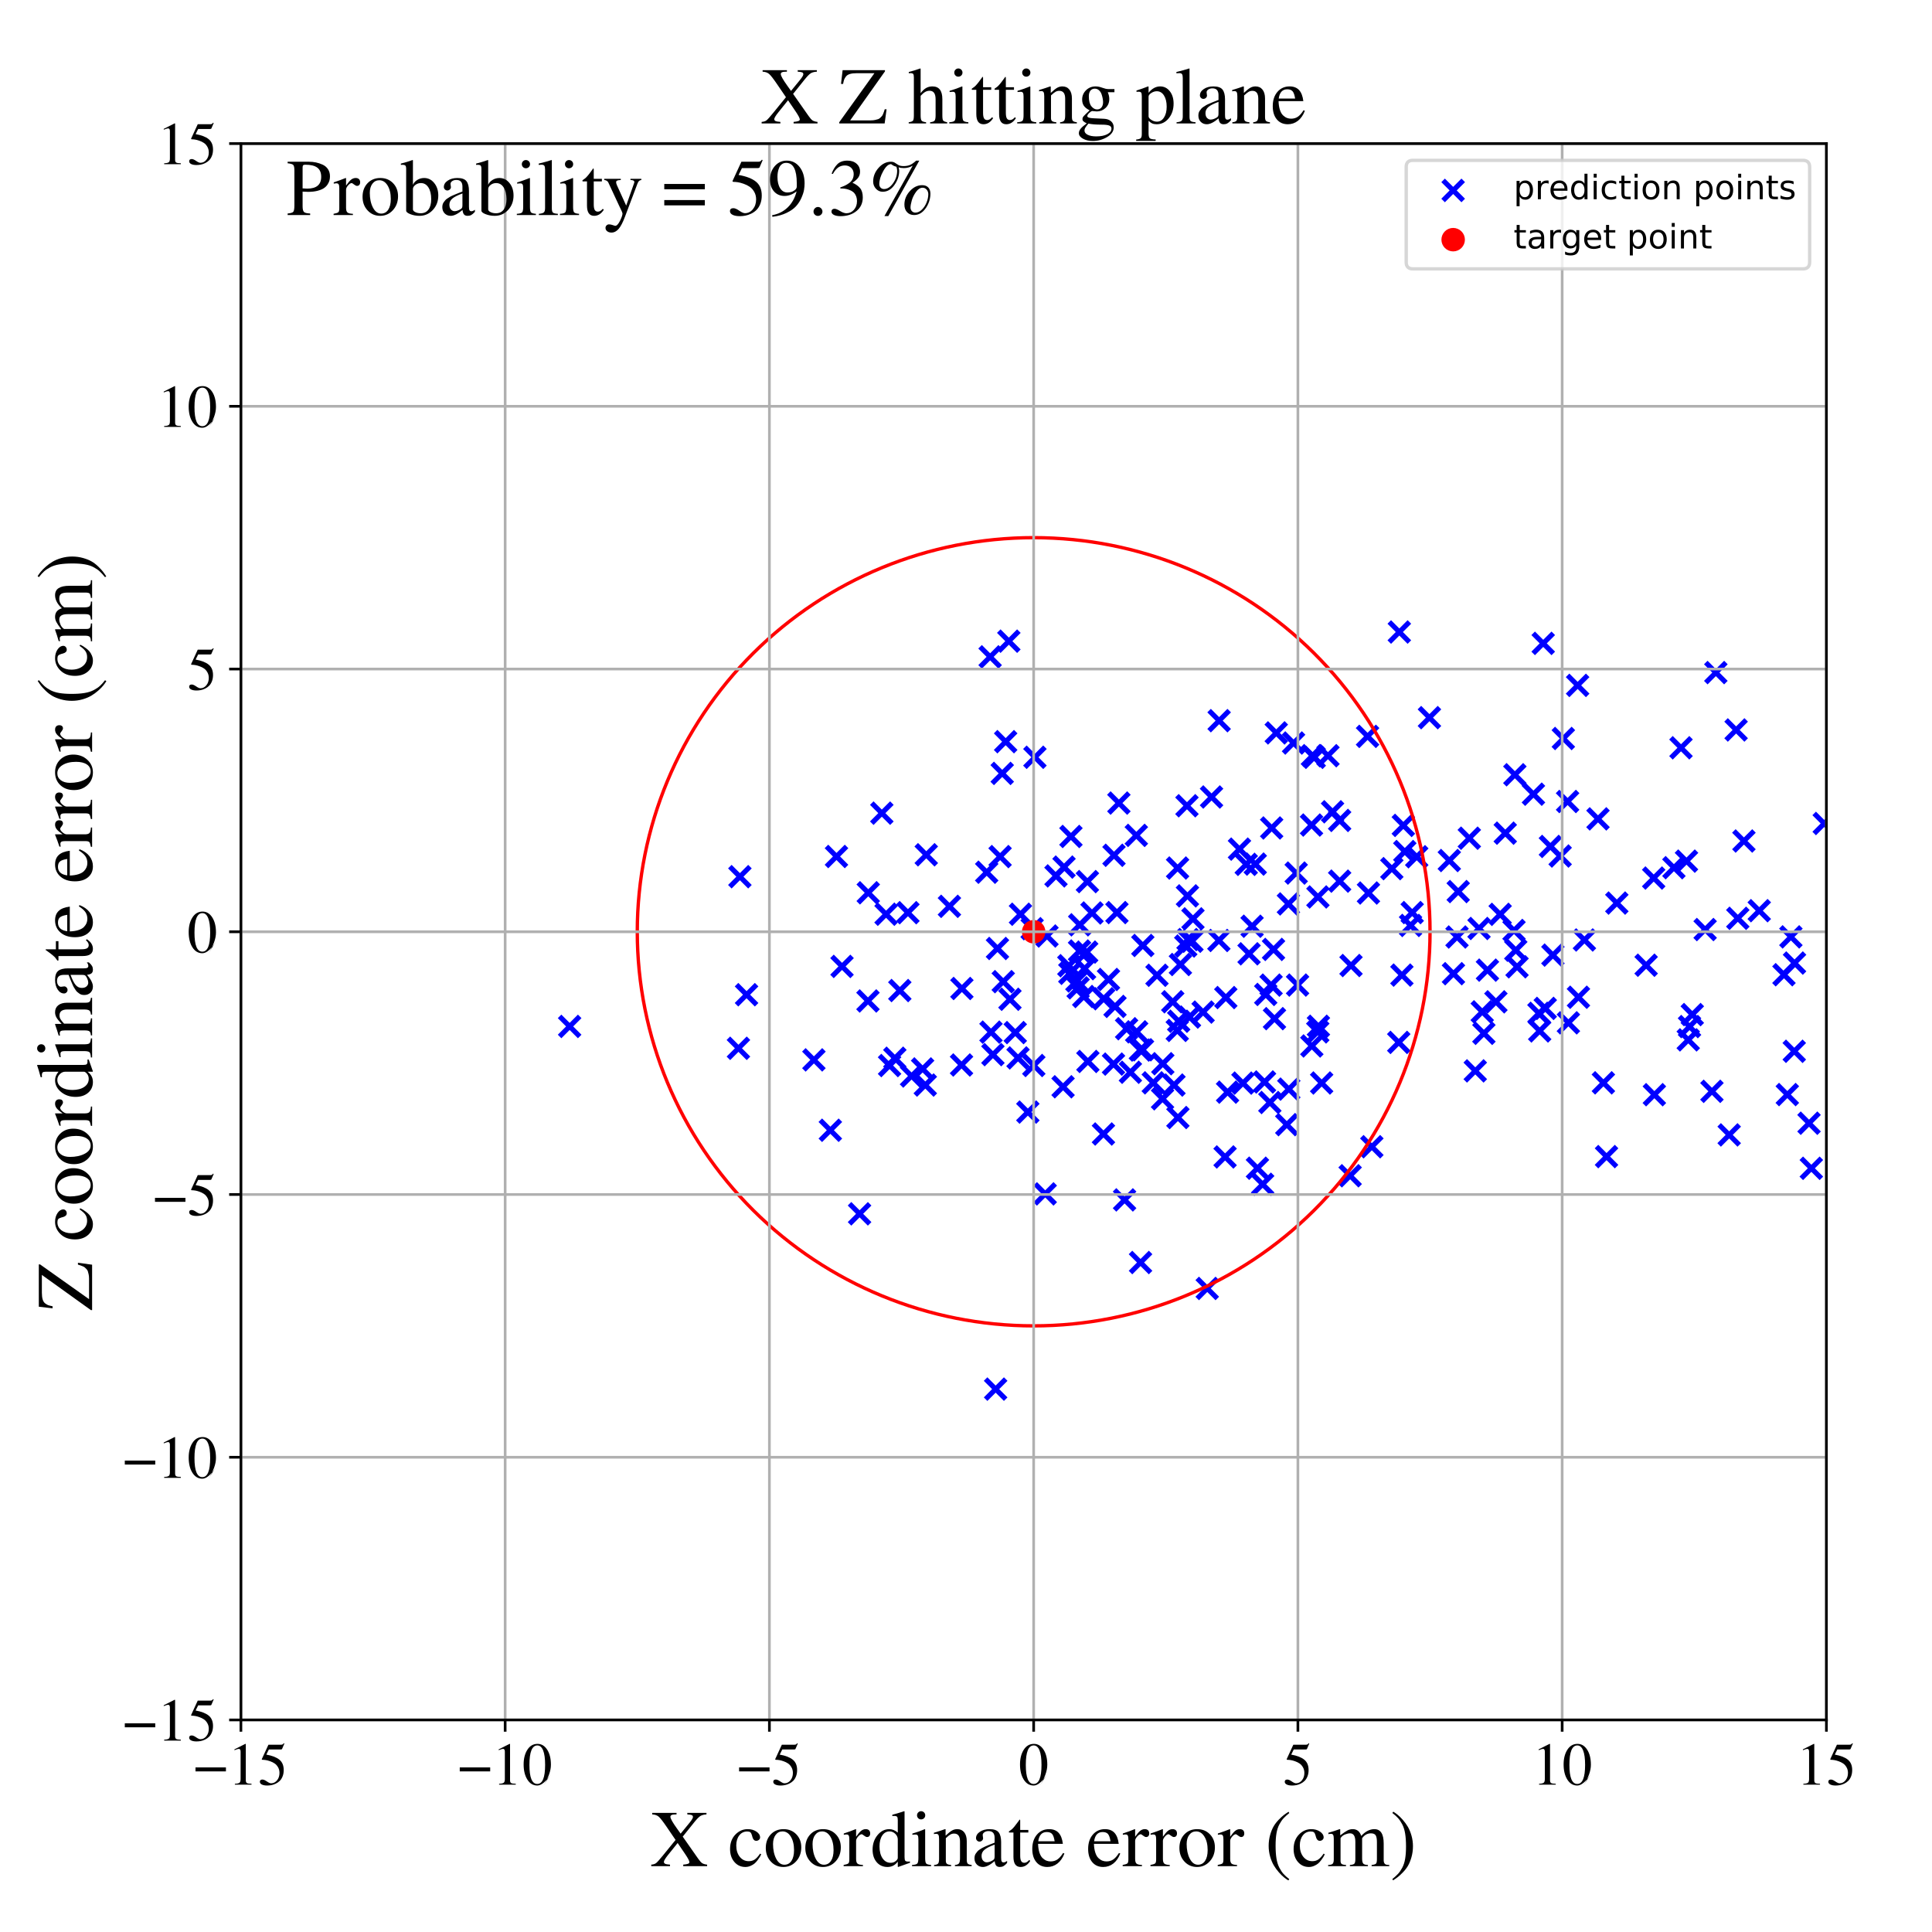 <?xml version="1.0" encoding="utf-8" standalone="no"?>
<!DOCTYPE svg PUBLIC "-//W3C//DTD SVG 1.1//EN"
  "http://www.w3.org/Graphics/SVG/1.1/DTD/svg11.dtd">
<!-- Created with matplotlib (https://matplotlib.org/) -->
<svg height="576pt" version="1.1" viewBox="0 0 576 576" width="576pt" xmlns="http://www.w3.org/2000/svg" xmlns:xlink="http://www.w3.org/1999/xlink">
 <defs>
  <style type="text/css">
*{stroke-linecap:butt;stroke-linejoin:round;}
  </style>
 </defs>
 <g id="figure_1">
  <g id="patch_1">
   <path d="M 0 576 
L 576 576 
L 576 0 
L 0 0 
z
" style="fill:#ffffff;"/>
  </g>
  <g id="axes_1">
   <g id="patch_2">
    <path d="M 71.822 512.784 
L 544.52 512.784 
L 544.52 42.802 
L 71.822 42.802 
z
" style="fill:#ffffff;"/>
   </g>
   <g id="PathCollection_1">
    <defs>
     <path d="M -3 3 
L 3 -3 
M -3 -3 
L 3 3 
" id="m9de3b7a342" style="stroke:#0000ff;stroke-width:1.5;"/>
    </defs>
    <g clip-path="url(#p58b8384581)">
     <use style="fill:#0000ff;stroke:#0000ff;stroke-width:1.5;" x="373.294" xlink:href="#m9de3b7a342" y="276.145"/>
     <use style="fill:#0000ff;stroke:#0000ff;stroke-width:1.5;" x="667.211" xlink:href="#m9de3b7a342" y="250.505"/>
     <use style="fill:#0000ff;stroke:#0000ff;stroke-width:1.5;" x="302.687" xlink:href="#m9de3b7a342" y="307.853"/>
     <use style="fill:#0000ff;stroke:#0000ff;stroke-width:1.5;" x="295.448" xlink:href="#m9de3b7a342" y="307.716"/>
     <use style="fill:#0000ff;stroke:#0000ff;stroke-width:1.5;" x="493.228" xlink:href="#m9de3b7a342" y="326.367"/>
     <use style="fill:#0000ff;stroke:#0000ff;stroke-width:1.5;" x="394.036" xlink:href="#m9de3b7a342" y="322.88"/>
     <use style="fill:#0000ff;stroke:#0000ff;stroke-width:1.5;" x="631.857" xlink:href="#m9de3b7a342" y="255.344"/>
     <use style="fill:#0000ff;stroke:#0000ff;stroke-width:1.5;" x="311.616" xlink:href="#m9de3b7a342" y="355.943"/>
     <use style="fill:#0000ff;stroke:#0000ff;stroke-width:1.5;" x="304.238" xlink:href="#m9de3b7a342" y="272.567"/>
     <use style="fill:#0000ff;stroke:#0000ff;stroke-width:1.5;" x="594.357" xlink:href="#m9de3b7a342" y="227.35"/>
     <use style="fill:#0000ff;stroke:#0000ff;stroke-width:1.5;" x="418.383" xlink:href="#m9de3b7a342" y="246.084"/>
     <use style="fill:#0000ff;stroke:#0000ff;stroke-width:1.5;" x="443.463" xlink:href="#m9de3b7a342" y="289.232"/>
     <use style="fill:#0000ff;stroke:#0000ff;stroke-width:1.5;" x="587.741" xlink:href="#m9de3b7a342" y="271.873"/>
     <use style="fill:#0000ff;stroke:#0000ff;stroke-width:1.5;" x="391.277" xlink:href="#m9de3b7a342" y="225.296"/>
     <use style="fill:#0000ff;stroke:#0000ff;stroke-width:1.5;" x="378.585" xlink:href="#m9de3b7a342" y="328.694"/>
     <use style="fill:#0000ff;stroke:#0000ff;stroke-width:1.5;" x="466.089" xlink:href="#m9de3b7a342" y="220.169"/>
     <use style="fill:#0000ff;stroke:#0000ff;stroke-width:1.5;" x="383.632" xlink:href="#m9de3b7a342" y="335.295"/>
     <use style="fill:#0000ff;stroke:#0000ff;stroke-width:1.5;" x="370.565" xlink:href="#m9de3b7a342" y="322.91"/>
     <use style="fill:#0000ff;stroke:#0000ff;stroke-width:1.5;" x="351.081" xlink:href="#m9de3b7a342" y="258.792"/>
     <use style="fill:#0000ff;stroke:#0000ff;stroke-width:1.5;" x="969.435" xlink:href="#m9de3b7a342" y="307.062"/>
     <use style="fill:#0000ff;stroke:#0000ff;stroke-width:1.5;" x="499.056" xlink:href="#m9de3b7a342" y="258.693"/>
     <use style="fill:#0000ff;stroke:#0000ff;stroke-width:1.5;" x="379.684" xlink:href="#m9de3b7a342" y="283.057"/>
     <use style="fill:#0000ff;stroke:#0000ff;stroke-width:1.5;" x="297.384" xlink:href="#m9de3b7a342" y="282.776"/>
     <use style="fill:#0000ff;stroke:#0000ff;stroke-width:1.5;" x="407.72" xlink:href="#m9de3b7a342" y="219.537"/>
     <use style="fill:#0000ff;stroke:#0000ff;stroke-width:1.5;" x="318.951" xlink:href="#m9de3b7a342" y="290.179"/>
     <use style="fill:#0000ff;stroke:#0000ff;stroke-width:1.5;" x="355.37" xlink:href="#m9de3b7a342" y="280.616"/>
     <use style="fill:#0000ff;stroke:#0000ff;stroke-width:1.5;" x="296.838" xlink:href="#m9de3b7a342" y="414.146"/>
     <use style="fill:#0000ff;stroke:#0000ff;stroke-width:1.5;" x="448.773" xlink:href="#m9de3b7a342" y="248.394"/>
     <use style="fill:#0000ff;stroke:#0000ff;stroke-width:1.5;" x="421.026" xlink:href="#m9de3b7a342" y="272.067"/>
     <use style="fill:#0000ff;stroke:#0000ff;stroke-width:1.5;" x="620.481" xlink:href="#m9de3b7a342" y="231.332"/>
     <use style="fill:#0000ff;stroke:#0000ff;stroke-width:1.5;" x="580.326" xlink:href="#m9de3b7a342" y="231.585"/>
     <use style="fill:#0000ff;stroke:#0000ff;stroke-width:1.5;" x="251.04" xlink:href="#m9de3b7a342" y="288.122"/>
     <use style="fill:#0000ff;stroke:#0000ff;stroke-width:1.5;" x="365.986" xlink:href="#m9de3b7a342" y="325.606"/>
     <use style="fill:#0000ff;stroke:#0000ff;stroke-width:1.5;" x="275.065" xlink:href="#m9de3b7a342" y="318.687"/>
     <use style="fill:#0000ff;stroke:#0000ff;stroke-width:1.5;" x="680.819" xlink:href="#m9de3b7a342" y="195.399"/>
     <use style="fill:#0000ff;stroke:#0000ff;stroke-width:1.5;" x="271.763" xlink:href="#m9de3b7a342" y="320.798"/>
     <use style="fill:#0000ff;stroke:#0000ff;stroke-width:1.5;" x="262.906" xlink:href="#m9de3b7a342" y="242.429"/>
     <use style="fill:#0000ff;stroke:#0000ff;stroke-width:1.5;" x="275.865" xlink:href="#m9de3b7a342" y="323.49"/>
     <use style="fill:#0000ff;stroke:#0000ff;stroke-width:1.5;" x="422.38" xlink:href="#m9de3b7a342" y="255.424"/>
     <use style="fill:#0000ff;stroke:#0000ff;stroke-width:1.5;" x="249.391" xlink:href="#m9de3b7a342" y="255.351"/>
     <use style="fill:#0000ff;stroke:#0000ff;stroke-width:1.5;" x="337.011" xlink:href="#m9de3b7a342" y="319.68"/>
     <use style="fill:#0000ff;stroke:#0000ff;stroke-width:1.5;" x="493.027" xlink:href="#m9de3b7a342" y="261.781"/>
     <use style="fill:#0000ff;stroke:#0000ff;stroke-width:1.5;" x="258.864" xlink:href="#m9de3b7a342" y="266.168"/>
     <use style="fill:#0000ff;stroke:#0000ff;stroke-width:1.5;" x="399.402" xlink:href="#m9de3b7a342" y="262.694"/>
     <use style="fill:#0000ff;stroke:#0000ff;stroke-width:1.5;" x="465.142" xlink:href="#m9de3b7a342" y="255.209"/>
     <use style="fill:#0000ff;stroke:#0000ff;stroke-width:1.5;" x="511.555" xlink:href="#m9de3b7a342" y="200.521"/>
     <use style="fill:#0000ff;stroke:#0000ff;stroke-width:1.5;" x="384.121" xlink:href="#m9de3b7a342" y="269.49"/>
     <use style="fill:#0000ff;stroke:#0000ff;stroke-width:1.5;" x="332.121" xlink:href="#m9de3b7a342" y="254.991"/>
     <use style="fill:#0000ff;stroke:#0000ff;stroke-width:1.5;" x="335.279" xlink:href="#m9de3b7a342" y="357.732"/>
     <use style="fill:#0000ff;stroke:#0000ff;stroke-width:1.5;" x="365.241" xlink:href="#m9de3b7a342" y="344.927"/>
     <use style="fill:#0000ff;stroke:#0000ff;stroke-width:1.5;" x="270.688" xlink:href="#m9de3b7a342" y="272.104"/>
     <use style="fill:#0000ff;stroke:#0000ff;stroke-width:1.5;" x="458.809" xlink:href="#m9de3b7a342" y="302.107"/>
     <use style="fill:#0000ff;stroke:#0000ff;stroke-width:1.5;" x="169.829" xlink:href="#m9de3b7a342" y="306.017"/>
     <use style="fill:#0000ff;stroke:#0000ff;stroke-width:1.5;" x="314.833" xlink:href="#m9de3b7a342" y="261.14"/>
     <use style="fill:#0000ff;stroke:#0000ff;stroke-width:1.5;" x="460.697" xlink:href="#m9de3b7a342" y="300.637"/>
     <use style="fill:#0000ff;stroke:#0000ff;stroke-width:1.5;" x="462.974" xlink:href="#m9de3b7a342" y="284.753"/>
     <use style="fill:#0000ff;stroke:#0000ff;stroke-width:1.5;" x="467.598" xlink:href="#m9de3b7a342" y="304.941"/>
     <use style="fill:#0000ff;stroke:#0000ff;stroke-width:1.5;" x="298.167" xlink:href="#m9de3b7a342" y="255.382"/>
     <use style="fill:#0000ff;stroke:#0000ff;stroke-width:1.5;" x="432.093" xlink:href="#m9de3b7a342" y="256.553"/>
     <use style="fill:#0000ff;stroke:#0000ff;stroke-width:1.5;" x="549.855" xlink:href="#m9de3b7a342" y="329.185"/>
     <use style="fill:#0000ff;stroke:#0000ff;stroke-width:1.5;" x="478.965" xlink:href="#m9de3b7a342" y="344.824"/>
     <use style="fill:#0000ff;stroke:#0000ff;stroke-width:1.5;" x="333.002" xlink:href="#m9de3b7a342" y="272.069"/>
     <use style="fill:#0000ff;stroke:#0000ff;stroke-width:1.5;" x="676.378" xlink:href="#m9de3b7a342" y="303.489"/>
     <use style="fill:#0000ff;stroke:#0000ff;stroke-width:1.5;" x="563.893" xlink:href="#m9de3b7a342" y="283.04"/>
     <use style="fill:#0000ff;stroke:#0000ff;stroke-width:1.5;" x="666.313" xlink:href="#m9de3b7a342" y="240.156"/>
     <use style="fill:#0000ff;stroke:#0000ff;stroke-width:1.5;" x="417.19" xlink:href="#m9de3b7a342" y="188.426"/>
     <use style="fill:#0000ff;stroke:#0000ff;stroke-width:1.5;" x="318.653" xlink:href="#m9de3b7a342" y="287.914"/>
     <use style="fill:#0000ff;stroke:#0000ff;stroke-width:1.5;" x="378.96" xlink:href="#m9de3b7a342" y="293.696"/>
     <use style="fill:#0000ff;stroke:#0000ff;stroke-width:1.5;" x="312.147" xlink:href="#m9de3b7a342" y="279.057"/>
     <use style="fill:#0000ff;stroke:#0000ff;stroke-width:1.5;" x="350.005" xlink:href="#m9de3b7a342" y="323.494"/>
     <use style="fill:#0000ff;stroke:#0000ff;stroke-width:1.5;" x="457.175" xlink:href="#m9de3b7a342" y="236.773"/>
     <use style="fill:#0000ff;stroke:#0000ff;stroke-width:1.5;" x="533.93" xlink:href="#m9de3b7a342" y="279.321"/>
     <use style="fill:#0000ff;stroke:#0000ff;stroke-width:1.5;" x="242.656" xlink:href="#m9de3b7a342" y="315.99"/>
     <use style="fill:#0000ff;stroke:#0000ff;stroke-width:1.5;" x="266.785" xlink:href="#m9de3b7a342" y="315.497"/>
     <use style="fill:#0000ff;stroke:#0000ff;stroke-width:1.5;" x="343.832" xlink:href="#m9de3b7a342" y="322.833"/>
     <use style="fill:#0000ff;stroke:#0000ff;stroke-width:1.5;" x="515.537" xlink:href="#m9de3b7a342" y="338.355"/>
     <use style="fill:#0000ff;stroke:#0000ff;stroke-width:1.5;" x="502.806" xlink:href="#m9de3b7a342" y="256.734"/>
     <use style="fill:#0000ff;stroke:#0000ff;stroke-width:1.5;" x="365.46" xlink:href="#m9de3b7a342" y="297.411"/>
     <use style="fill:#0000ff;stroke:#0000ff;stroke-width:1.5;" x="333.578" xlink:href="#m9de3b7a342" y="239.422"/>
     <use style="fill:#0000ff;stroke:#0000ff;stroke-width:1.5;" x="392.923" xlink:href="#m9de3b7a342" y="267.412"/>
     <use style="fill:#0000ff;stroke:#0000ff;stroke-width:1.5;" x="331.973" xlink:href="#m9de3b7a342" y="317.244"/>
     <use style="fill:#0000ff;stroke:#0000ff;stroke-width:1.5;" x="256.273" xlink:href="#m9de3b7a342" y="361.884"/>
     <use style="fill:#0000ff;stroke:#0000ff;stroke-width:1.5;" x="451.381" xlink:href="#m9de3b7a342" y="277.407"/>
     <use style="fill:#0000ff;stroke:#0000ff;stroke-width:1.5;" x="268.27" xlink:href="#m9de3b7a342" y="295.317"/>
     <use style="fill:#0000ff;stroke:#0000ff;stroke-width:1.5;" x="355.666" xlink:href="#m9de3b7a342" y="273.944"/>
     <use style="fill:#0000ff;stroke:#0000ff;stroke-width:1.5;" x="519.926" xlink:href="#m9de3b7a342" y="250.732"/>
     <use style="fill:#0000ff;stroke:#0000ff;stroke-width:1.5;" x="393.069" xlink:href="#m9de3b7a342" y="305.968"/>
     <use style="fill:#0000ff;stroke:#0000ff;stroke-width:1.5;" x="462.232" xlink:href="#m9de3b7a342" y="252.357"/>
     <use style="fill:#0000ff;stroke:#0000ff;stroke-width:1.5;" x="379.97" xlink:href="#m9de3b7a342" y="303.699"/>
     <use style="fill:#0000ff;stroke:#0000ff;stroke-width:1.5;" x="340.622" xlink:href="#m9de3b7a342" y="312.983"/>
     <use style="fill:#0000ff;stroke:#0000ff;stroke-width:1.5;" x="572.071" xlink:href="#m9de3b7a342" y="246.405"/>
     <use style="fill:#0000ff;stroke:#0000ff;stroke-width:1.5;" x="286.777" xlink:href="#m9de3b7a342" y="294.703"/>
     <use style="fill:#0000ff;stroke:#0000ff;stroke-width:1.5;" x="447.255" xlink:href="#m9de3b7a342" y="272.601"/>
     <use style="fill:#0000ff;stroke:#0000ff;stroke-width:1.5;" x="604.94" xlink:href="#m9de3b7a342" y="345.703"/>
     <use style="fill:#0000ff;stroke:#0000ff;stroke-width:1.5;" x="340.039" xlink:href="#m9de3b7a342" y="376.401"/>
     <use style="fill:#0000ff;stroke:#0000ff;stroke-width:1.5;" x="543.872" xlink:href="#m9de3b7a342" y="245.509"/>
     <use style="fill:#0000ff;stroke:#0000ff;stroke-width:1.5;" x="329.037" xlink:href="#m9de3b7a342" y="297.765"/>
     <use style="fill:#0000ff;stroke:#0000ff;stroke-width:1.5;" x="361.205" xlink:href="#m9de3b7a342" y="237.614"/>
     <use style="fill:#0000ff;stroke:#0000ff;stroke-width:1.5;" x="372.389" xlink:href="#m9de3b7a342" y="284.366"/>
     <use style="fill:#0000ff;stroke:#0000ff;stroke-width:1.5;" x="351.412" xlink:href="#m9de3b7a342" y="304.471"/>
     <use style="fill:#0000ff;stroke:#0000ff;stroke-width:1.5;" x="306.436" xlink:href="#m9de3b7a342" y="331.55"/>
     <use style="fill:#0000ff;stroke:#0000ff;stroke-width:1.5;" x="510.395" xlink:href="#m9de3b7a342" y="325.362"/>
     <use style="fill:#0000ff;stroke:#0000ff;stroke-width:1.5;" x="407.987" xlink:href="#m9de3b7a342" y="266.238"/>
     <use style="fill:#0000ff;stroke:#0000ff;stroke-width:1.5;" x="354.181" xlink:href="#m9de3b7a342" y="280.116"/>
     <use style="fill:#0000ff;stroke:#0000ff;stroke-width:1.5;" x="276.154" xlink:href="#m9de3b7a342" y="254.84"/>
     <use style="fill:#0000ff;stroke:#0000ff;stroke-width:1.5;" x="323.097" xlink:href="#m9de3b7a342" y="297.094"/>
     <use style="fill:#0000ff;stroke:#0000ff;stroke-width:1.5;" x="294.174" xlink:href="#m9de3b7a342" y="260.04"/>
     <use style="fill:#0000ff;stroke:#0000ff;stroke-width:1.5;" x="549.322" xlink:href="#m9de3b7a342" y="361.654"/>
     <use style="fill:#0000ff;stroke:#0000ff;stroke-width:1.5;" x="775.132" xlink:href="#m9de3b7a342" y="200.9"/>
     <use style="fill:#0000ff;stroke:#0000ff;stroke-width:1.5;" x="247.558" xlink:href="#m9de3b7a342" y="336.97"/>
     <use style="fill:#0000ff;stroke:#0000ff;stroke-width:1.5;" x="349.635" xlink:href="#m9de3b7a342" y="298.664"/>
     <use style="fill:#0000ff;stroke:#0000ff;stroke-width:1.5;" x="324.196" xlink:href="#m9de3b7a342" y="262.838"/>
     <use style="fill:#0000ff;stroke:#0000ff;stroke-width:1.5;" x="374.893" xlink:href="#m9de3b7a342" y="348.284"/>
     <use style="fill:#0000ff;stroke:#0000ff;stroke-width:1.5;" x="385.656" xlink:href="#m9de3b7a342" y="221.519"/>
     <use style="fill:#0000ff;stroke:#0000ff;stroke-width:1.5;" x="534.935" xlink:href="#m9de3b7a342" y="313.426"/>
     <use style="fill:#0000ff;stroke:#0000ff;stroke-width:1.5;" x="691.375" xlink:href="#m9de3b7a342" y="262.036"/>
     <use style="fill:#0000ff;stroke:#0000ff;stroke-width:1.5;" x="490.777" xlink:href="#m9de3b7a342" y="287.77"/>
     <use style="fill:#0000ff;stroke:#0000ff;stroke-width:1.5;" x="470.349" xlink:href="#m9de3b7a342" y="204.339"/>
     <use style="fill:#0000ff;stroke:#0000ff;stroke-width:1.5;" x="321.896" xlink:href="#m9de3b7a342" y="275.719"/>
     <use style="fill:#0000ff;stroke:#0000ff;stroke-width:1.5;" x="438.059" xlink:href="#m9de3b7a342" y="249.9"/>
     <use style="fill:#0000ff;stroke:#0000ff;stroke-width:1.5;" x="701.453" xlink:href="#m9de3b7a342" y="253.681"/>
     <use style="fill:#0000ff;stroke:#0000ff;stroke-width:1.5;" x="308.218" xlink:href="#m9de3b7a342" y="317.663"/>
     <use style="fill:#0000ff;stroke:#0000ff;stroke-width:1.5;" x="386.856" xlink:href="#m9de3b7a342" y="293.683"/>
     <use style="fill:#0000ff;stroke:#0000ff;stroke-width:1.5;" x="350.985" xlink:href="#m9de3b7a342" y="307.207"/>
     <use style="fill:#0000ff;stroke:#0000ff;stroke-width:1.5;" x="442.399" xlink:href="#m9de3b7a342" y="308.07"/>
     <use style="fill:#0000ff;stroke:#0000ff;stroke-width:1.5;" x="344.94" xlink:href="#m9de3b7a342" y="290.765"/>
     <use style="fill:#0000ff;stroke:#0000ff;stroke-width:1.5;" x="535.013" xlink:href="#m9de3b7a342" y="287.119"/>
     <use style="fill:#0000ff;stroke:#0000ff;stroke-width:1.5;" x="524.498" xlink:href="#m9de3b7a342" y="271.508"/>
     <use style="fill:#0000ff;stroke:#0000ff;stroke-width:1.5;" x="351.924" xlink:href="#m9de3b7a342" y="287.557"/>
     <use style="fill:#0000ff;stroke:#0000ff;stroke-width:1.5;" x="391.013" xlink:href="#m9de3b7a342" y="245.973"/>
     <use style="fill:#0000ff;stroke:#0000ff;stroke-width:1.5;" x="503.707" xlink:href="#m9de3b7a342" y="306.059"/>
     <use style="fill:#0000ff;stroke:#0000ff;stroke-width:1.5;" x="476.422" xlink:href="#m9de3b7a342" y="244.137"/>
     <use style="fill:#0000ff;stroke:#0000ff;stroke-width:1.5;" x="392.874" xlink:href="#m9de3b7a342" y="307.646"/>
     <use style="fill:#0000ff;stroke:#0000ff;stroke-width:1.5;" x="402.786" xlink:href="#m9de3b7a342" y="287.857"/>
     <use style="fill:#0000ff;stroke:#0000ff;stroke-width:1.5;" x="319.286" xlink:href="#m9de3b7a342" y="249.38"/>
     <use style="fill:#0000ff;stroke:#0000ff;stroke-width:1.5;" x="323.986" xlink:href="#m9de3b7a342" y="283.853"/>
     <use style="fill:#0000ff;stroke:#0000ff;stroke-width:1.5;" x="330.482" xlink:href="#m9de3b7a342" y="292.013"/>
     <use style="fill:#0000ff;stroke:#0000ff;stroke-width:1.5;" x="328.98" xlink:href="#m9de3b7a342" y="338.085"/>
     <use style="fill:#0000ff;stroke:#0000ff;stroke-width:1.5;" x="408.998" xlink:href="#m9de3b7a342" y="341.883"/>
     <use style="fill:#0000ff;stroke:#0000ff;stroke-width:1.5;" x="691.129" xlink:href="#m9de3b7a342" y="276.932"/>
     <use style="fill:#0000ff;stroke:#0000ff;stroke-width:1.5;" x="568.95" xlink:href="#m9de3b7a342" y="279.887"/>
     <use style="fill:#0000ff;stroke:#0000ff;stroke-width:1.5;" x="359.927" xlink:href="#m9de3b7a342" y="384.132"/>
     <use style="fill:#0000ff;stroke:#0000ff;stroke-width:1.5;" x="518.102" xlink:href="#m9de3b7a342" y="273.782"/>
     <use style="fill:#0000ff;stroke:#0000ff;stroke-width:1.5;" x="653.877" xlink:href="#m9de3b7a342" y="242.31"/>
     <use style="fill:#0000ff;stroke:#0000ff;stroke-width:1.5;" x="417.959" xlink:href="#m9de3b7a342" y="290.713"/>
     <use style="fill:#0000ff;stroke:#0000ff;stroke-width:1.5;" x="353.878" xlink:href="#m9de3b7a342" y="240.225"/>
     <use style="fill:#0000ff;stroke:#0000ff;stroke-width:1.5;" x="557.057" xlink:href="#m9de3b7a342" y="320.156"/>
     <use style="fill:#0000ff;stroke:#0000ff;stroke-width:1.5;" x="346.596" xlink:href="#m9de3b7a342" y="327.592"/>
     <use style="fill:#0000ff;stroke:#0000ff;stroke-width:1.5;" x="307.718" xlink:href="#m9de3b7a342" y="276.878"/>
     <use style="fill:#0000ff;stroke:#0000ff;stroke-width:1.5;" x="358.689" xlink:href="#m9de3b7a342" y="301.738"/>
     <use style="fill:#0000ff;stroke:#0000ff;stroke-width:1.5;" x="335.883" xlink:href="#m9de3b7a342" y="306.697"/>
     <use style="fill:#0000ff;stroke:#0000ff;stroke-width:1.5;" x="351.176" xlink:href="#m9de3b7a342" y="333.178"/>
     <use style="fill:#0000ff;stroke:#0000ff;stroke-width:1.5;" x="325.561" xlink:href="#m9de3b7a342" y="272.189"/>
     <use style="fill:#0000ff;stroke:#0000ff;stroke-width:1.5;" x="574.951" xlink:href="#m9de3b7a342" y="284.451"/>
     <use style="fill:#0000ff;stroke:#0000ff;stroke-width:1.5;" x="582.544" xlink:href="#m9de3b7a342" y="287.553"/>
     <use style="fill:#0000ff;stroke:#0000ff;stroke-width:1.5;" x="300.768" xlink:href="#m9de3b7a342" y="191.154"/>
     <use style="fill:#0000ff;stroke:#0000ff;stroke-width:1.5;" x="397.282" xlink:href="#m9de3b7a342" y="242.023"/>
     <use style="fill:#0000ff;stroke:#0000ff;stroke-width:1.5;" x="220.591" xlink:href="#m9de3b7a342" y="261.372"/>
     <use style="fill:#0000ff;stroke:#0000ff;stroke-width:1.5;" x="321.054" xlink:href="#m9de3b7a342" y="292.46"/>
     <use style="fill:#0000ff;stroke:#0000ff;stroke-width:1.5;" x="386.443" xlink:href="#m9de3b7a342" y="260.291"/>
     <use style="fill:#0000ff;stroke:#0000ff;stroke-width:1.5;" x="354.629" xlink:href="#m9de3b7a342" y="303.228"/>
     <use style="fill:#0000ff;stroke:#0000ff;stroke-width:1.5;" x="299.105" xlink:href="#m9de3b7a342" y="292.669"/>
     <use style="fill:#0000ff;stroke:#0000ff;stroke-width:1.5;" x="611.907" xlink:href="#m9de3b7a342" y="315.271"/>
     <use style="fill:#0000ff;stroke:#0000ff;stroke-width:1.5;" x="316.942" xlink:href="#m9de3b7a342" y="324.009"/>
     <use style="fill:#0000ff;stroke:#0000ff;stroke-width:1.5;" x="452.285" xlink:href="#m9de3b7a342" y="288.239"/>
     <use style="fill:#0000ff;stroke:#0000ff;stroke-width:1.5;" x="374.241" xlink:href="#m9de3b7a342" y="257.616"/>
     <use style="fill:#0000ff;stroke:#0000ff;stroke-width:1.5;" x="222.577" xlink:href="#m9de3b7a342" y="296.56"/>
     <use style="fill:#0000ff;stroke:#0000ff;stroke-width:1.5;" x="332.427" xlink:href="#m9de3b7a342" y="300.05"/>
     <use style="fill:#0000ff;stroke:#0000ff;stroke-width:1.5;" x="286.67" xlink:href="#m9de3b7a342" y="317.513"/>
     <use style="fill:#0000ff;stroke:#0000ff;stroke-width:1.5;" x="321.431" xlink:href="#m9de3b7a342" y="294.508"/>
     <use style="fill:#0000ff;stroke:#0000ff;stroke-width:1.5;" x="377.361" xlink:href="#m9de3b7a342" y="296.479"/>
     <use style="fill:#0000ff;stroke:#0000ff;stroke-width:1.5;" x="470.596" xlink:href="#m9de3b7a342" y="297.313"/>
     <use style="fill:#0000ff;stroke:#0000ff;stroke-width:1.5;" x="371.55" xlink:href="#m9de3b7a342" y="257.697"/>
     <use style="fill:#0000ff;stroke:#0000ff;stroke-width:1.5;" x="540.025" xlink:href="#m9de3b7a342" y="348.313"/>
     <use style="fill:#0000ff;stroke:#0000ff;stroke-width:1.5;" x="317.226" xlink:href="#m9de3b7a342" y="258.508"/>
     <use style="fill:#0000ff;stroke:#0000ff;stroke-width:1.5;" x="596.536" xlink:href="#m9de3b7a342" y="197.587"/>
     <use style="fill:#0000ff;stroke:#0000ff;stroke-width:1.5;" x="414.955" xlink:href="#m9de3b7a342" y="258.971"/>
     <use style="fill:#0000ff;stroke:#0000ff;stroke-width:1.5;" x="547.667" xlink:href="#m9de3b7a342" y="289.722"/>
     <use style="fill:#0000ff;stroke:#0000ff;stroke-width:1.5;" x="508.364" xlink:href="#m9de3b7a342" y="277.131"/>
     <use style="fill:#0000ff;stroke:#0000ff;stroke-width:1.5;" x="339.988" xlink:href="#m9de3b7a342" y="313.058"/>
     <use style="fill:#0000ff;stroke:#0000ff;stroke-width:1.5;" x="363.472" xlink:href="#m9de3b7a342" y="214.857"/>
     <use style="fill:#0000ff;stroke:#0000ff;stroke-width:1.5;" x="295.194" xlink:href="#m9de3b7a342" y="195.828"/>
     <use style="fill:#0000ff;stroke:#0000ff;stroke-width:1.5;" x="399.399" xlink:href="#m9de3b7a342" y="244.6"/>
     <use style="fill:#0000ff;stroke:#0000ff;stroke-width:1.5;" x="532.865" xlink:href="#m9de3b7a342" y="326.331"/>
     <use style="fill:#0000ff;stroke:#0000ff;stroke-width:1.5;" x="299.828" xlink:href="#m9de3b7a342" y="221.119"/>
     <use style="fill:#0000ff;stroke:#0000ff;stroke-width:1.5;" x="451.908" xlink:href="#m9de3b7a342" y="283.296"/>
     <use style="fill:#0000ff;stroke:#0000ff;stroke-width:1.5;" x="441.911" xlink:href="#m9de3b7a342" y="301.663"/>
     <use style="fill:#0000ff;stroke:#0000ff;stroke-width:1.5;" x="434.39" xlink:href="#m9de3b7a342" y="279.355"/>
     <use style="fill:#0000ff;stroke:#0000ff;stroke-width:1.5;" x="308.547" xlink:href="#m9de3b7a342" y="225.771"/>
     <use style="fill:#0000ff;stroke:#0000ff;stroke-width:1.5;" x="346.676" xlink:href="#m9de3b7a342" y="317.13"/>
     <use style="fill:#0000ff;stroke:#0000ff;stroke-width:1.5;" x="340.717" xlink:href="#m9de3b7a342" y="281.882"/>
     <use style="fill:#0000ff;stroke:#0000ff;stroke-width:1.5;" x="549.32" xlink:href="#m9de3b7a342" y="281.184"/>
     <use style="fill:#0000ff;stroke:#0000ff;stroke-width:1.5;" x="380.501" xlink:href="#m9de3b7a342" y="218.504"/>
     <use style="fill:#0000ff;stroke:#0000ff;stroke-width:1.5;" x="418.821" xlink:href="#m9de3b7a342" y="253.878"/>
     <use style="fill:#0000ff;stroke:#0000ff;stroke-width:1.5;" x="338.78" xlink:href="#m9de3b7a342" y="249.059"/>
     <use style="fill:#0000ff;stroke:#0000ff;stroke-width:1.5;" x="377" xlink:href="#m9de3b7a342" y="322.572"/>
     <use style="fill:#0000ff;stroke:#0000ff;stroke-width:1.5;" x="402.529" xlink:href="#m9de3b7a342" y="350.536"/>
     <use style="fill:#0000ff;stroke:#0000ff;stroke-width:1.5;" x="265.216" xlink:href="#m9de3b7a342" y="317.68"/>
     <use style="fill:#0000ff;stroke:#0000ff;stroke-width:1.5;" x="220.156" xlink:href="#m9de3b7a342" y="312.534"/>
     <use style="fill:#0000ff;stroke:#0000ff;stroke-width:1.5;" x="451.635" xlink:href="#m9de3b7a342" y="230.982"/>
     <use style="fill:#0000ff;stroke:#0000ff;stroke-width:1.5;" x="472.373" xlink:href="#m9de3b7a342" y="280.241"/>
     <use style="fill:#0000ff;stroke:#0000ff;stroke-width:1.5;" x="258.773" xlink:href="#m9de3b7a342" y="298.425"/>
     <use style="fill:#0000ff;stroke:#0000ff;stroke-width:1.5;" x="539.34" xlink:href="#m9de3b7a342" y="334.869"/>
     <use style="fill:#0000ff;stroke:#0000ff;stroke-width:1.5;" x="625.211" xlink:href="#m9de3b7a342" y="241.716"/>
     <use style="fill:#0000ff;stroke:#0000ff;stroke-width:1.5;" x="264.168" xlink:href="#m9de3b7a342" y="272.56"/>
     <use style="fill:#0000ff;stroke:#0000ff;stroke-width:1.5;" x="338.884" xlink:href="#m9de3b7a342" y="307.628"/>
     <use style="fill:#0000ff;stroke:#0000ff;stroke-width:1.5;" x="354.023" xlink:href="#m9de3b7a342" y="267.093"/>
     <use style="fill:#0000ff;stroke:#0000ff;stroke-width:1.5;" x="433.328" xlink:href="#m9de3b7a342" y="290.29"/>
     <use style="fill:#0000ff;stroke:#0000ff;stroke-width:1.5;" x="384.238" xlink:href="#m9de3b7a342" y="324.704"/>
     <use style="fill:#0000ff;stroke:#0000ff;stroke-width:1.5;" x="379.134" xlink:href="#m9de3b7a342" y="246.848"/>
     <use style="fill:#0000ff;stroke:#0000ff;stroke-width:1.5;" x="563.829" xlink:href="#m9de3b7a342" y="246.728"/>
     <use style="fill:#0000ff;stroke:#0000ff;stroke-width:1.5;" x="283.06" xlink:href="#m9de3b7a342" y="270.212"/>
     <use style="fill:#0000ff;stroke:#0000ff;stroke-width:1.5;" x="531.867" xlink:href="#m9de3b7a342" y="290.6"/>
     <use style="fill:#0000ff;stroke:#0000ff;stroke-width:1.5;" x="467.359" xlink:href="#m9de3b7a342" y="238.956"/>
     <use style="fill:#0000ff;stroke:#0000ff;stroke-width:1.5;" x="321.846" xlink:href="#m9de3b7a342" y="283.528"/>
     <use style="fill:#0000ff;stroke:#0000ff;stroke-width:1.5;" x="420.541" xlink:href="#m9de3b7a342" y="275.907"/>
     <use style="fill:#0000ff;stroke:#0000ff;stroke-width:1.5;" x="482.036" xlink:href="#m9de3b7a342" y="269.235"/>
     <use style="fill:#0000ff;stroke:#0000ff;stroke-width:1.5;" x="460.092" xlink:href="#m9de3b7a342" y="191.813"/>
     <use style="fill:#0000ff;stroke:#0000ff;stroke-width:1.5;" x="426.168" xlink:href="#m9de3b7a342" y="213.96"/>
     <use style="fill:#0000ff;stroke:#0000ff;stroke-width:1.5;" x="504.532" xlink:href="#m9de3b7a342" y="302.487"/>
     <use style="fill:#0000ff;stroke:#0000ff;stroke-width:1.5;" x="376.441" xlink:href="#m9de3b7a342" y="353.078"/>
     <use style="fill:#0000ff;stroke:#0000ff;stroke-width:1.5;" x="440.949" xlink:href="#m9de3b7a342" y="276.812"/>
     <use style="fill:#0000ff;stroke:#0000ff;stroke-width:1.5;" x="434.749" xlink:href="#m9de3b7a342" y="265.809"/>
     <use style="fill:#0000ff;stroke:#0000ff;stroke-width:1.5;" x="301.106" xlink:href="#m9de3b7a342" y="297.918"/>
     <use style="fill:#0000ff;stroke:#0000ff;stroke-width:1.5;" x="478.03" xlink:href="#m9de3b7a342" y="322.832"/>
     <use style="fill:#0000ff;stroke:#0000ff;stroke-width:1.5;" x="303.509" xlink:href="#m9de3b7a342" y="315.402"/>
     <use style="fill:#0000ff;stroke:#0000ff;stroke-width:1.5;" x="363.389" xlink:href="#m9de3b7a342" y="280.39"/>
     <use style="fill:#0000ff;stroke:#0000ff;stroke-width:1.5;" x="417.019" xlink:href="#m9de3b7a342" y="310.778"/>
     <use style="fill:#0000ff;stroke:#0000ff;stroke-width:1.5;" x="296.025" xlink:href="#m9de3b7a342" y="314.425"/>
     <use style="fill:#0000ff;stroke:#0000ff;stroke-width:1.5;" x="503.329" xlink:href="#m9de3b7a342" y="310.02"/>
     <use style="fill:#0000ff;stroke:#0000ff;stroke-width:1.5;" x="324.338" xlink:href="#m9de3b7a342" y="316.458"/>
     <use style="fill:#0000ff;stroke:#0000ff;stroke-width:1.5;" x="517.599" xlink:href="#m9de3b7a342" y="217.624"/>
     <use style="fill:#0000ff;stroke:#0000ff;stroke-width:1.5;" x="439.833" xlink:href="#m9de3b7a342" y="319.266"/>
     <use style="fill:#0000ff;stroke:#0000ff;stroke-width:1.5;" x="395.917" xlink:href="#m9de3b7a342" y="225.303"/>
     <use style="fill:#0000ff;stroke:#0000ff;stroke-width:1.5;" x="501.171" xlink:href="#m9de3b7a342" y="222.944"/>
     <use style="fill:#0000ff;stroke:#0000ff;stroke-width:1.5;" x="323.352" xlink:href="#m9de3b7a342" y="288.802"/>
     <use style="fill:#0000ff;stroke:#0000ff;stroke-width:1.5;" x="298.802" xlink:href="#m9de3b7a342" y="230.579"/>
     <use style="fill:#0000ff;stroke:#0000ff;stroke-width:1.5;" x="672.393" xlink:href="#m9de3b7a342" y="308.567"/>
     <use style="fill:#0000ff;stroke:#0000ff;stroke-width:1.5;" x="391.819" xlink:href="#m9de3b7a342" y="225.79"/>
     <use style="fill:#0000ff;stroke:#0000ff;stroke-width:1.5;" x="459.038" xlink:href="#m9de3b7a342" y="307.36"/>
     <use style="fill:#0000ff;stroke:#0000ff;stroke-width:1.5;" x="391.106" xlink:href="#m9de3b7a342" y="311.841"/>
     <use style="fill:#0000ff;stroke:#0000ff;stroke-width:1.5;" x="445.984" xlink:href="#m9de3b7a342" y="298.681"/>
     <use style="fill:#0000ff;stroke:#0000ff;stroke-width:1.5;" x="353.52" xlink:href="#m9de3b7a342" y="282.044"/>
     <use style="fill:#0000ff;stroke:#0000ff;stroke-width:1.5;" x="369.532" xlink:href="#m9de3b7a342" y="253.155"/>
     <use style="fill:#0000ff;stroke:#0000ff;stroke-width:1.5;" x="657.221" xlink:href="#m9de3b7a342" y="249.217"/>
     <use style="fill:#0000ff;stroke:#0000ff;stroke-width:1.5;" x="964.573" xlink:href="#m9de3b7a342" y="148.642"/>
    </g>
   </g>
   <g id="PathCollection_2">
    <defs>
     <path d="M 0 3 
C 0.796 3 1.559 2.684 2.121 2.121 
C 2.684 1.559 3 0.796 3 0 
C 3 -0.796 2.684 -1.559 2.121 -2.121 
C 1.559 -2.684 0.796 -3 0 -3 
C -0.796 -3 -1.559 -2.684 -2.121 -2.121 
C -2.684 -1.559 -3 -0.796 -3 0 
C -3 0.796 -2.684 1.559 -2.121 2.121 
C -1.559 2.684 -0.796 3 0 3 
z
" id="m7fe6d46065" style="stroke:#ff0000;"/>
    </defs>
    <g clip-path="url(#p58b8384581)">
     <use style="fill:#ff0000;stroke:#ff0000;" x="308.171" xlink:href="#m7fe6d46065" y="277.793"/>
    </g>
   </g>
   <g id="patch_3">
    <path clip-path="url(#p58b8384581)" d="M 308.171 395.288 
C 339.511 395.288 369.572 382.908 391.733 360.875 
C 413.894 338.841 426.346 308.953 426.346 277.793 
C 426.346 246.633 413.894 216.745 391.733 194.711 
C 369.572 172.677 339.511 160.297 308.171 160.297 
C 276.831 160.297 246.77 172.677 224.609 194.711 
C 202.448 216.745 189.997 246.633 189.997 277.793 
C 189.997 308.953 202.448 338.841 224.609 360.875 
C 246.77 382.908 276.831 395.288 308.171 395.288 
z
" style="fill:none;stroke:#ff0000;stroke-linejoin:miter;"/>
   </g>
   <g id="matplotlib.axis_1">
    <g id="xtick_1">
     <g id="line2d_1">
      <path clip-path="url(#p58b8384581)" d="M 71.822 512.784 
L 71.822 42.802 
" style="fill:none;stroke:#b0b0b0;stroke-linecap:square;stroke-width:0.8;"/>
     </g>
     <g id="line2d_2">
      <defs>
       <path d="M 0 0 
L 0 3.5 
" id="ma63b49a4bd" style="stroke:#000000;stroke-width:0.8;"/>
      </defs>
      <g>
       <use style="stroke:#000000;stroke-width:0.8;" x="71.822" xlink:href="#ma63b49a4bd" y="512.784"/>
      </g>
     </g>
     <g id="text_1">
      <!-- −15 -->
      <defs>
       <path d="M 3 22 
L 3 28.594 
L 53.406 28.594 
L 53.406 22 
z
" id="FreeSerif-8722"/>
       <path d="M 18.297 59.297 
Q 16.5 59.297 11.094 57.094 
L 11.094 58.5 
L 29.094 67.594 
L 29.906 67.406 
L 29.906 7.406 
Q 29.906 3.797 31.703 2.688 
Q 33.5 1.594 39.406 1.5 
L 39.406 0 
L 11.797 0 
L 11.797 1.5 
Q 17.406 1.703 19.344 3.141 
Q 21.297 4.594 21.297 9.297 
L 21.297 54.594 
Q 21.297 59.297 18.297 59.297 
z
" id="FreeSerif-49"/>
       <path d="M 35.703 19.406 
Q 35.703 24.703 33.344 28.797 
Q 31 32.906 27.641 35.156 
Q 24.297 37.406 20.141 38.844 
Q 16 40.297 12.953 40.75 
Q 9.906 41.203 7.594 41.203 
Q 6.406 41.203 6.406 42 
Q 6.406 42.297 6.5 42.5 
L 17.406 66.203 
L 38.297 66.203 
Q 39.906 66.203 40.844 66.703 
Q 41.797 67.203 42.906 68.797 
L 43.797 68.094 
L 40 59.203 
Q 39.594 58.297 37.703 58.297 
L 18.094 58.297 
L 13.906 49.797 
Q 28.5 47.203 35.594 41.344 
Q 42.703 35.5 42.703 24.203 
Q 42.703 18.297 40.844 13.688 
Q 39 9.094 36.141 6.297 
Q 33.297 3.5 29.547 1.703 
Q 25.797 -0.094 22.344 -0.75 
Q 18.906 -1.406 15.406 -1.406 
Q 9.797 -1.406 6.5 0.25 
Q 3.203 1.906 3.203 4.797 
Q 3.203 8.5 7.5 8.5 
Q 10.297 8.5 14.75 5.391 
Q 19.203 2.297 21.797 2.297 
Q 27.703 2.297 31.703 7.25 
Q 35.703 12.203 35.703 19.406 
z
" id="FreeSerif-53"/>
      </defs>
      <g transform="translate(57.746 532.077)scale(0.18 -0.18)">
       <use xlink:href="#FreeSerif-8722"/>
       <use x="56.4" xlink:href="#FreeSerif-49"/>
       <use x="106.4" xlink:href="#FreeSerif-53"/>
      </g>
     </g>
    </g>
    <g id="xtick_2">
     <g id="line2d_3">
      <path clip-path="url(#p58b8384581)" d="M 150.605 512.784 
L 150.605 42.802 
" style="fill:none;stroke:#b0b0b0;stroke-linecap:square;stroke-width:0.8;"/>
     </g>
     <g id="line2d_4">
      <g>
       <use style="stroke:#000000;stroke-width:0.8;" x="150.605" xlink:href="#ma63b49a4bd" y="512.784"/>
      </g>
     </g>
     <g id="text_2">
      <!-- −10 -->
      <defs>
       <path d="M 47.594 17.797 
Q 35.203 -1.406 25 -1.406 
Q 14.797 -1.406 8.594 8.391 
Q 2.406 18.203 2.406 33.594 
Q 2.406 48.094 8.594 57.844 
Q 14.797 67.594 25.406 67.594 
Q 35.203 67.594 41.391 58 
Q 47.594 48.406 47.594 33 
Q 47.594 17.797 35.203 -1.406 
z
M 25.094 65 
Q 12 65 12 32.703 
Q 12 1.203 25 1.203 
Q 38 1.203 38 32.797 
Q 38 48.5 34.703 56.75 
Q 31.406 65 25.094 65 
z
" id="FreeSerif-48"/>
      </defs>
      <g transform="translate(136.529 532.077)scale(0.18 -0.18)">
       <use xlink:href="#FreeSerif-8722"/>
       <use x="56.4" xlink:href="#FreeSerif-49"/>
       <use x="106.4" xlink:href="#FreeSerif-48"/>
      </g>
     </g>
    </g>
    <g id="xtick_3">
     <g id="line2d_5">
      <path clip-path="url(#p58b8384581)" d="M 229.388 512.784 
L 229.388 42.802 
" style="fill:none;stroke:#b0b0b0;stroke-linecap:square;stroke-width:0.8;"/>
     </g>
     <g id="line2d_6">
      <g>
       <use style="stroke:#000000;stroke-width:0.8;" x="229.388" xlink:href="#ma63b49a4bd" y="512.784"/>
      </g>
     </g>
     <g id="text_3">
      <!-- −5 -->
      <g transform="translate(219.812 532.077)scale(0.18 -0.18)">
       <use xlink:href="#FreeSerif-8722"/>
       <use x="56.4" xlink:href="#FreeSerif-53"/>
      </g>
     </g>
    </g>
    <g id="xtick_4">
     <g id="line2d_7">
      <path clip-path="url(#p58b8384581)" d="M 308.171 512.784 
L 308.171 42.802 
" style="fill:none;stroke:#b0b0b0;stroke-linecap:square;stroke-width:0.8;"/>
     </g>
     <g id="line2d_8">
      <g>
       <use style="stroke:#000000;stroke-width:0.8;" x="308.171" xlink:href="#ma63b49a4bd" y="512.784"/>
      </g>
     </g>
     <g id="text_4">
      <!-- 0 -->
      <g transform="translate(303.671 532.077)scale(0.18 -0.18)">
       <use xlink:href="#FreeSerif-48"/>
      </g>
     </g>
    </g>
    <g id="xtick_5">
     <g id="line2d_9">
      <path clip-path="url(#p58b8384581)" d="M 386.954 512.784 
L 386.954 42.802 
" style="fill:none;stroke:#b0b0b0;stroke-linecap:square;stroke-width:0.8;"/>
     </g>
     <g id="line2d_10">
      <g>
       <use style="stroke:#000000;stroke-width:0.8;" x="386.954" xlink:href="#ma63b49a4bd" y="512.784"/>
      </g>
     </g>
     <g id="text_5">
      <!-- 5 -->
      <g transform="translate(382.454 532.077)scale(0.18 -0.18)">
       <use xlink:href="#FreeSerif-53"/>
      </g>
     </g>
    </g>
    <g id="xtick_6">
     <g id="line2d_11">
      <path clip-path="url(#p58b8384581)" d="M 465.737 512.784 
L 465.737 42.802 
" style="fill:none;stroke:#b0b0b0;stroke-linecap:square;stroke-width:0.8;"/>
     </g>
     <g id="line2d_12">
      <g>
       <use style="stroke:#000000;stroke-width:0.8;" x="465.737" xlink:href="#ma63b49a4bd" y="512.784"/>
      </g>
     </g>
     <g id="text_6">
      <!-- 10 -->
      <g transform="translate(456.737 532.077)scale(0.18 -0.18)">
       <use xlink:href="#FreeSerif-49"/>
       <use x="50" xlink:href="#FreeSerif-48"/>
      </g>
     </g>
    </g>
    <g id="xtick_7">
     <g id="line2d_13">
      <path clip-path="url(#p58b8384581)" d="M 544.52 512.784 
L 544.52 42.802 
" style="fill:none;stroke:#b0b0b0;stroke-linecap:square;stroke-width:0.8;"/>
     </g>
     <g id="line2d_14">
      <g>
       <use style="stroke:#000000;stroke-width:0.8;" x="544.52" xlink:href="#ma63b49a4bd" y="512.784"/>
      </g>
     </g>
     <g id="text_7">
      <!-- 15 -->
      <g transform="translate(535.52 532.077)scale(0.18 -0.18)">
       <use xlink:href="#FreeSerif-49"/>
       <use x="50" xlink:href="#FreeSerif-53"/>
      </g>
     </g>
    </g>
    <g id="text_8">
     <!-- X coordinate error (cm) -->
     <defs>
      <path d="M 69.594 66.203 
L 69.594 64.297 
Q 64.703 64 62.047 62.344 
Q 59.406 60.703 54.703 54.906 
L 40.094 36.703 
L 59.297 9.297 
Q 62.297 5 64.297 3.703 
Q 66.297 2.406 70.406 1.906 
L 70.406 0 
L 40.703 0 
L 40.703 1.906 
Q 44.797 2.297 46.594 2.938 
Q 48.406 3.594 48.406 5 
Q 48.406 7.203 43.297 14.797 
L 33.797 28.797 
L 21.906 14 
Q 16.703 7.5 16.703 5.406 
Q 16.703 3.703 18.297 2.953 
Q 19.906 2.203 24.297 1.906 
L 24.297 0 
L 1 0 
L 1 1.906 
Q 4.906 2.203 7 3.797 
Q 9.094 5.406 15.5 13.297 
L 31.203 32.594 
L 20.297 48.594 
Q 13.297 58.906 10.25 61.5 
Q 7.203 64.094 2.203 64.297 
L 2.203 66.203 
L 32.406 66.203 
L 32.406 64.297 
L 29.594 64.203 
Q 24.797 64.094 24.797 61.297 
Q 24.797 58.094 33.297 46.297 
L 37.5 40.406 
L 48.797 54.203 
Q 52.797 59.203 52.797 61.094 
Q 52.797 62.797 51.344 63.438 
Q 49.906 64.094 45.797 64.297 
L 45.797 66.203 
z
" id="FreeSerif-88"/>
      <path id="FreeSerif-32"/>
      <path d="M 2.5 21.297 
Q 2.5 32.406 9.047 39.203 
Q 15.594 46 24.406 46 
Q 30.703 46 35.25 42.953 
Q 39.797 39.906 39.797 35.703 
Q 39.797 34 38.391 32.75 
Q 37 31.5 35 31.5 
Q 31.594 31.5 30.297 36.094 
L 29.703 38.297 
Q 28.906 41.094 27.703 42.094 
Q 26.5 43.094 23.797 43.094 
Q 17.703 43.094 13.953 38.25 
Q 10.203 33.406 10.203 25.703 
Q 10.203 17.094 14.547 11.641 
Q 18.906 6.203 25.703 6.203 
Q 30 6.203 33.094 8.25 
Q 36.203 10.297 39.797 15.594 
L 41.203 14.703 
Q 40.203 12.703 39.453 11.391 
Q 38.703 10.094 36.75 7.5 
Q 34.797 4.906 32.891 3.297 
Q 31 1.703 27.891 0.344 
Q 24.797 -1 21.5 -1 
Q 13.203 -1 7.844 5.25 
Q 2.5 11.5 2.5 21.297 
z
" id="FreeSerif-99"/>
      <path d="M 24.594 46 
Q 34.203 46 40.391 39.594 
Q 46.594 33.203 46.594 23.406 
Q 46.594 13 40.188 6 
Q 33.797 -1 24.391 -1 
Q 15 -1 8.75 5.75 
Q 2.5 12.5 2.5 22.594 
Q 2.5 32.906 8.641 39.453 
Q 14.797 46 24.594 46 
z
M 11.5 27.5 
Q 11.5 16.797 15.391 9.297 
Q 19.297 1.797 25.594 1.797 
Q 31.203 1.797 34.391 6.594 
Q 37.594 11.406 37.594 19.906 
Q 37.594 30.203 33.594 36.703 
Q 29.594 43.203 23.297 43.203 
Q 18 43.203 14.75 38.891 
Q 11.5 34.594 11.5 27.5 
z
" id="FreeSerif-111"/>
      <path d="M 30.094 36.203 
Q 28.594 36.203 26.391 37.953 
Q 24.203 39.703 23.5 39.703 
Q 21.5 39.703 19 36.797 
Q 16.5 33.906 16.5 31.5 
L 16.5 9 
Q 16.5 4.703 18.203 3.203 
Q 19.906 1.703 25 1.5 
L 25 0 
L 1 0 
L 1 1.5 
Q 5.797 2.406 6.938 3.5 
Q 8.094 4.594 8.094 8.406 
L 8.094 33.406 
Q 8.094 36.703 7.344 38.047 
Q 6.594 39.406 4.703 39.406 
Q 3.094 39.406 1.203 39 
L 1.203 40.594 
Q 9.203 43.203 16 46 
L 16.5 45.797 
L 16.5 36.594 
Q 20.203 41.906 22.797 43.953 
Q 25.406 46 28.5 46 
Q 31.094 46 32.547 44.594 
Q 34 43.203 34 40.703 
Q 34 38.594 32.953 37.391 
Q 31.906 36.203 30.094 36.203 
z
" id="FreeSerif-114"/>
      <path d="M 34.203 -1 
L 33.797 -0.703 
L 33.797 5.703 
Q 29 -1 21 -1 
Q 12.703 -1 7.594 4.953 
Q 2.5 10.906 2.5 20.5 
Q 2.5 31.094 8.594 38.547 
Q 14.703 46 23.297 46 
Q 28.703 46 33.797 41.703 
L 33.797 57.297 
Q 33.797 60.406 32.891 61.406 
Q 32 62.406 29.203 62.406 
Q 27.797 62.406 27 62.297 
L 27 63.906 
Q 36.094 66.297 41.703 68.297 
L 42.203 68.094 
L 42.203 11.406 
Q 42.203 7.906 43.047 6.797 
Q 43.906 5.703 46.594 5.703 
Q 47.094 5.703 48.906 5.797 
L 48.906 4.203 
z
M 24.906 4.203 
Q 28.703 4.203 31.25 6.344 
Q 33.797 8.5 33.797 10.203 
L 33.797 33.203 
Q 33.797 37.203 30.688 40.203 
Q 27.594 43.203 23.594 43.203 
Q 17.906 43.203 14.5 38.094 
Q 11.094 33 11.094 24.5 
Q 11.094 15.297 14.891 9.75 
Q 18.703 4.203 24.906 4.203 
z
" id="FreeSerif-100"/>
      <path d="M 6.203 39.297 
Q 4 39.297 2 39 
L 2 40.5 
Q 9 42.5 17.5 46 
L 17.906 45.703 
L 17.906 10.203 
Q 17.906 4.797 19.156 3.344 
Q 20.406 1.906 25.297 1.5 
L 25.297 0 
L 1.594 0 
L 1.594 1.5 
Q 6.797 1.797 8.141 3.297 
Q 9.5 4.797 9.5 10.203 
L 9.5 33.406 
Q 9.5 36.703 8.75 38 
Q 8 39.297 6.203 39.297 
z
M 12.797 68.297 
Q 15 68.297 16.5 66.797 
Q 18 65.297 18 63.203 
Q 18 61 16.5 59.547 
Q 15 58.094 12.797 58.094 
Q 10.703 58.094 9.25 59.594 
Q 7.797 61.094 7.797 63.188 
Q 7.797 65.297 9.297 66.797 
Q 10.797 68.297 12.797 68.297 
z
" id="FreeSerif-105"/>
      <path d="M 1 39.797 
L 1 41.5 
Q 8.406 43.703 14.797 46 
L 15.5 45.797 
L 15.5 37.906 
Q 20.594 42.703 23.547 44.344 
Q 26.5 46 30 46 
Q 35.5 46 38.641 42.047 
Q 41.797 38.094 41.797 31 
L 41.797 8.094 
Q 41.797 4.406 43 3.156 
Q 44.203 1.906 47.906 1.5 
L 47.906 0 
L 27.094 0 
L 27.094 1.5 
Q 30.906 1.797 32.156 3.5 
Q 33.406 5.203 33.406 9.906 
L 33.406 30.797 
Q 33.406 40.5 26.094 40.5 
Q 23.594 40.5 21.5 39.344 
Q 19.406 38.203 15.797 34.797 
L 15.797 6.703 
Q 15.797 4 17.188 2.891 
Q 18.594 1.797 22.406 1.5 
L 22.406 0 
L 1.203 0 
L 1.203 1.5 
Q 5 1.797 6.203 3.25 
Q 7.406 4.703 7.406 9 
L 7.406 33.797 
Q 7.406 37.5 6.594 38.844 
Q 5.797 40.203 3.703 40.203 
Q 1.797 40.203 1 39.797 
z
" id="FreeSerif-110"/>
      <path d="M 2.5 9.703 
Q 2.5 11.5 2.891 13.047 
Q 3.297 14.594 4.297 15.938 
Q 5.297 17.297 6.188 18.391 
Q 7.094 19.5 8.891 20.641 
Q 10.703 21.797 11.891 22.547 
Q 13.094 23.297 15.547 24.344 
Q 18 25.406 19.297 25.953 
Q 20.594 26.5 23.391 27.594 
Q 26.203 28.703 27.5 29.203 
L 27.5 35.297 
Q 27.5 43.594 19.906 43.594 
Q 16.906 43.594 14.797 42.141 
Q 12.703 40.703 12.703 38.703 
Q 12.703 37.906 12.953 36.5 
Q 13.203 35.094 13.203 34.703 
Q 13.203 33 11.844 31.75 
Q 10.5 30.5 8.703 30.5 
Q 7 30.5 5.703 31.797 
Q 4.406 33.094 4.406 34.797 
Q 4.406 39.5 9.25 42.75 
Q 14.094 46 21.203 46 
Q 29.406 46 32.5 42.047 
Q 35.594 38.094 35.594 30 
L 35.594 10.5 
Q 35.594 7.203 36.25 5.953 
Q 36.906 4.703 38.594 4.703 
Q 40.703 4.703 43 6.594 
L 43 4 
Q 40.406 1.094 38.453 0.047 
Q 36.5 -1 34 -1 
Q 30.906 -1 29.453 0.703 
Q 28 2.406 27.594 6.297 
Q 19 -1 13 -1 
Q 8.406 -1 5.453 2 
Q 2.5 5 2.5 9.703 
z
M 27.5 12.297 
L 27.5 26.797 
Q 18.5 23.5 14.891 20.391 
Q 11.297 17.297 11.297 12.906 
Q 11.297 8.797 13.297 6.797 
Q 15.297 4.797 17.594 4.797 
Q 21 4.797 24.906 7.094 
Q 26.5 8 27 9 
Q 27.5 10 27.5 12.297 
z
" id="FreeSerif-97"/>
      <path d="M 25.906 45 
L 25.906 41.797 
L 15.797 41.797 
L 15.797 13.203 
Q 15.797 8.5 17 6.344 
Q 18.203 4.203 21 4.203 
Q 24.094 4.203 27 7.703 
L 28.297 6.594 
Q 23.5 -1 16.297 -1 
Q 7.406 -1 7.406 11.703 
L 7.406 41.797 
L 2.094 41.797 
Q 1.703 42.094 1.703 42.5 
Q 1.703 43 2 43.297 
Q 2.297 43.594 3.141 44.141 
Q 4 44.703 5.203 45.641 
Q 6.406 46.594 8.5 49.094 
Q 10.594 51.594 13.094 55.094 
Q 14.703 57.406 15.094 57.906 
Q 15.797 57.906 15.797 56.594 
L 15.797 45 
z
" id="FreeSerif-116"/>
      <path d="M 9.703 27.703 
Q 9.906 21.406 11.406 16.844 
Q 12.906 12.297 15.297 10.047 
Q 17.703 7.797 20.141 6.844 
Q 22.594 5.906 25.297 5.906 
Q 30.094 5.906 33.641 8.297 
Q 37.203 10.703 40.797 16.406 
L 42.406 15.703 
Q 39.297 7.594 33.797 3.297 
Q 28.297 -1 21.203 -1 
Q 12.594 -1 7.547 5.047 
Q 2.5 11.094 2.5 21.406 
Q 2.5 32.5 8.344 39.25 
Q 14.203 46 23.406 46 
Q 31 46 35.203 41.453 
Q 39.406 36.906 40.5 27.703 
z
M 9.906 30.906 
L 30.297 30.906 
Q 29.297 37.406 27.188 39.906 
Q 25.094 42.406 20.5 42.406 
Q 11.5 42.406 9.906 30.906 
z
" id="FreeSerif-101"/>
      <path d="M 29.203 -17.703 
Q 26.594 -16.094 23.797 -13.844 
Q 21 -11.594 17.453 -7.594 
Q 13.906 -3.594 11.203 0.953 
Q 8.5 5.5 6.641 11.891 
Q 4.797 18.297 4.797 25.203 
Q 4.797 32.406 6.641 38.844 
Q 8.5 45.297 11 49.547 
Q 13.5 53.797 17.344 57.75 
Q 21.203 61.703 23.703 63.594 
Q 26.203 65.5 29.5 67.594 
L 30.406 66 
Q 26 62.406 23.297 59.5 
Q 20.594 56.594 18.094 51.938 
Q 15.594 47.297 14.5 40.844 
Q 13.406 34.406 13.406 25.5 
Q 13.406 16.203 14.5 9.5 
Q 15.594 2.797 18.094 -1.953 
Q 20.594 -6.703 23.297 -9.703 
Q 26 -12.703 30.406 -16.094 
z
" id="FreeSerif-40"/>
      <path d="M 1.297 39.797 
L 1.297 41.5 
Q 8.5 43.5 15.297 46 
L 16 45.797 
L 16 38.297 
Q 22.203 43 25.203 44.5 
Q 28.203 46 31.5 46 
Q 39.406 46 42.094 37.594 
Q 49.906 46 58.406 46 
Q 70 46 70 28.203 
L 70 7.594 
Q 70 2 74.297 1.703 
L 76.906 1.5 
L 76.906 0 
L 55 0 
L 55 1.5 
Q 59.406 2 60.5 3.203 
Q 61.594 4.406 61.594 8.703 
L 61.594 29.797 
Q 61.594 36 60 38.391 
Q 58.406 40.797 54.094 40.797 
Q 47.5 40.797 43.203 34.703 
L 43.203 9.5 
Q 43.203 4.797 44.641 3.188 
Q 46.094 1.594 50.406 1.5 
L 50.406 0 
L 28 0 
L 28 1.5 
Q 32.297 1.797 33.547 3.094 
Q 34.797 4.406 34.797 8.594 
L 34.797 30.297 
Q 34.797 40.797 28.203 40.797 
Q 25.406 40.797 21.953 39.391 
Q 18.5 38 16.406 34.906 
L 16.406 6.703 
Q 16.406 3.797 17.797 2.75 
Q 19.203 1.703 23.203 1.5 
L 23.203 0 
L 1 0 
L 1 1.5 
Q 5.203 1.594 6.594 3 
Q 8 4.406 8 8.5 
L 8 33.797 
Q 8 37.406 7.25 38.797 
Q 6.5 40.203 4.5 40.203 
Q 3 40.203 1.297 39.797 
z
" id="FreeSerif-109"/>
      <path d="M 4.047 67.703 
Q 6.656 66.094 9.453 63.844 
Q 12.25 61.594 15.797 57.594 
Q 19.344 53.594 22.047 49.047 
Q 24.75 44.5 26.594 38.094 
Q 28.453 31.703 28.453 24.797 
Q 28.453 17.594 26.594 11.141 
Q 24.75 4.703 22.25 0.453 
Q 19.75 -3.797 15.891 -7.75 
Q 12.047 -11.703 9.547 -13.594 
Q 7.047 -15.5 3.75 -17.594 
L 2.844 -16 
Q 7.25 -12.406 9.953 -9.5 
Q 12.656 -6.594 15.156 -1.938 
Q 17.656 2.703 18.75 9.141 
Q 19.844 15.594 19.844 24.5 
Q 19.844 33.797 18.75 40.5 
Q 17.656 47.203 15.156 51.953 
Q 12.656 56.703 9.953 59.703 
Q 7.25 62.703 2.844 66.094 
z
" id="FreeSerif-41"/>
     </defs>
     <g transform="translate(193.922 556.375)scale(0.24 -0.24)">
      <use xlink:href="#FreeSerif-88"/>
      <use x="71.4" xlink:href="#FreeSerif-32"/>
      <use x="96.4" xlink:href="#FreeSerif-99"/>
      <use x="140.784" xlink:href="#FreeSerif-111"/>
      <use x="189.884" xlink:href="#FreeSerif-111"/>
      <use x="238.969" xlink:href="#FreeSerif-114"/>
      <use x="273.453" xlink:href="#FreeSerif-100"/>
      <use x="323.353" xlink:href="#FreeSerif-105"/>
      <use x="351.137" xlink:href="#FreeSerif-110"/>
      <use x="400.037" xlink:href="#FreeSerif-97"/>
      <use x="443.522" xlink:href="#FreeSerif-116"/>
      <use x="471.822" xlink:href="#FreeSerif-101"/>
      <use x="516.222" xlink:href="#FreeSerif-32"/>
      <use x="541.222" xlink:href="#FreeSerif-101"/>
      <use x="585.606" xlink:href="#FreeSerif-114"/>
      <use x="620.106" xlink:href="#FreeSerif-114"/>
      <use x="654.59" xlink:href="#FreeSerif-111"/>
      <use x="703.675" xlink:href="#FreeSerif-114"/>
      <use x="738.175" xlink:href="#FreeSerif-32"/>
      <use x="763.175" xlink:href="#FreeSerif-40"/>
      <use x="796.475" xlink:href="#FreeSerif-99"/>
      <use x="840.859" xlink:href="#FreeSerif-109"/>
      <use x="918.759" xlink:href="#FreeSerif-41"/>
     </g>
    </g>
   </g>
   <g id="matplotlib.axis_2">
    <g id="ytick_1">
     <g id="line2d_15">
      <path clip-path="url(#p58b8384581)" d="M 71.822 512.784 
L 544.52 512.784 
" style="fill:none;stroke:#b0b0b0;stroke-linecap:square;stroke-width:0.8;"/>
     </g>
     <g id="line2d_16">
      <defs>
       <path d="M 0 0 
L -3.5 0 
" id="m9e2e700b00" style="stroke:#000000;stroke-width:0.8;"/>
      </defs>
      <g>
       <use style="stroke:#000000;stroke-width:0.8;" x="71.822" xlink:href="#m9e2e700b00" y="512.784"/>
      </g>
     </g>
     <g id="text_9">
      <!-- −15 -->
      <g transform="translate(36.669 518.931)scale(0.18 -0.18)">
       <use xlink:href="#FreeSerif-8722"/>
       <use x="56.4" xlink:href="#FreeSerif-49"/>
       <use x="106.4" xlink:href="#FreeSerif-53"/>
      </g>
     </g>
    </g>
    <g id="ytick_2">
     <g id="line2d_17">
      <path clip-path="url(#p58b8384581)" d="M 71.822 434.454 
L 544.52 434.454 
" style="fill:none;stroke:#b0b0b0;stroke-linecap:square;stroke-width:0.8;"/>
     </g>
     <g id="line2d_18">
      <g>
       <use style="stroke:#000000;stroke-width:0.8;" x="71.822" xlink:href="#m9e2e700b00" y="434.454"/>
      </g>
     </g>
     <g id="text_10">
      <!-- −10 -->
      <g transform="translate(36.669 440.6)scale(0.18 -0.18)">
       <use xlink:href="#FreeSerif-8722"/>
       <use x="56.4" xlink:href="#FreeSerif-49"/>
       <use x="106.4" xlink:href="#FreeSerif-48"/>
      </g>
     </g>
    </g>
    <g id="ytick_3">
     <g id="line2d_19">
      <path clip-path="url(#p58b8384581)" d="M 71.822 356.123 
L 544.52 356.123 
" style="fill:none;stroke:#b0b0b0;stroke-linecap:square;stroke-width:0.8;"/>
     </g>
     <g id="line2d_20">
      <g>
       <use style="stroke:#000000;stroke-width:0.8;" x="71.822" xlink:href="#m9e2e700b00" y="356.123"/>
      </g>
     </g>
     <g id="text_11">
      <!-- −5 -->
      <g transform="translate(45.669 362.27)scale(0.18 -0.18)">
       <use xlink:href="#FreeSerif-8722"/>
       <use x="56.4" xlink:href="#FreeSerif-53"/>
      </g>
     </g>
    </g>
    <g id="ytick_4">
     <g id="line2d_21">
      <path clip-path="url(#p58b8384581)" d="M 71.822 277.793 
L 544.52 277.793 
" style="fill:none;stroke:#b0b0b0;stroke-linecap:square;stroke-width:0.8;"/>
     </g>
     <g id="line2d_22">
      <g>
       <use style="stroke:#000000;stroke-width:0.8;" x="71.822" xlink:href="#m9e2e700b00" y="277.793"/>
      </g>
     </g>
     <g id="text_12">
      <!-- 0 -->
      <g transform="translate(55.822 283.94)scale(0.18 -0.18)">
       <use xlink:href="#FreeSerif-48"/>
      </g>
     </g>
    </g>
    <g id="ytick_5">
     <g id="line2d_23">
      <path clip-path="url(#p58b8384581)" d="M 71.822 199.462 
L 544.52 199.462 
" style="fill:none;stroke:#b0b0b0;stroke-linecap:square;stroke-width:0.8;"/>
     </g>
     <g id="line2d_24">
      <g>
       <use style="stroke:#000000;stroke-width:0.8;" x="71.822" xlink:href="#m9e2e700b00" y="199.462"/>
      </g>
     </g>
     <g id="text_13">
      <!-- 5 -->
      <g transform="translate(55.822 205.609)scale(0.18 -0.18)">
       <use xlink:href="#FreeSerif-53"/>
      </g>
     </g>
    </g>
    <g id="ytick_6">
     <g id="line2d_25">
      <path clip-path="url(#p58b8384581)" d="M 71.822 121.132 
L 544.52 121.132 
" style="fill:none;stroke:#b0b0b0;stroke-linecap:square;stroke-width:0.8;"/>
     </g>
     <g id="line2d_26">
      <g>
       <use style="stroke:#000000;stroke-width:0.8;" x="71.822" xlink:href="#m9e2e700b00" y="121.132"/>
      </g>
     </g>
     <g id="text_14">
      <!-- 10 -->
      <g transform="translate(46.822 127.279)scale(0.18 -0.18)">
       <use xlink:href="#FreeSerif-49"/>
       <use x="50" xlink:href="#FreeSerif-48"/>
      </g>
     </g>
    </g>
    <g id="ytick_7">
     <g id="line2d_27">
      <path clip-path="url(#p58b8384581)" d="M 71.822 42.802 
L 544.52 42.802 
" style="fill:none;stroke:#b0b0b0;stroke-linecap:square;stroke-width:0.8;"/>
     </g>
     <g id="line2d_28">
      <g>
       <use style="stroke:#000000;stroke-width:0.8;" x="71.822" xlink:href="#m9e2e700b00" y="42.802"/>
      </g>
     </g>
     <g id="text_15">
      <!-- 15 -->
      <g transform="translate(46.822 48.948)scale(0.18 -0.18)">
       <use xlink:href="#FreeSerif-49"/>
       <use x="50" xlink:href="#FreeSerif-53"/>
      </g>
     </g>
    </g>
    <g id="text_16">
     <!-- Z coordinate error (cm) -->
     <defs>
      <path d="M 40.297 3.797 
Q 43.094 3.797 45.391 4.297 
Q 47.703 4.797 49.25 5.297 
Q 50.797 5.797 52.141 7.188 
Q 53.5 8.594 54.141 9.297 
Q 54.797 10 55.594 12.047 
Q 56.406 14.094 56.594 14.688 
Q 56.797 15.297 57.5 17.594 
L 59.797 17.594 
L 57.406 0 
L 1 0 
L 1 1.5 
L 44.703 62.406 
L 22.594 62.406 
Q 17.5 62.406 14.203 61.406 
Q 10.906 60.406 9.25 58.203 
Q 7.594 56 7 54.203 
Q 6.406 52.406 5.797 49.094 
L 3.203 49.094 
L 5.203 66.203 
L 57.797 66.203 
L 57.797 64.703 
L 14.594 3.797 
z
" id="FreeSerif-90"/>
     </defs>
     <g transform="translate(27.46 390.829)rotate(-90)scale(0.24 -0.24)">
      <use xlink:href="#FreeSerif-90"/>
      <use x="61.3" xlink:href="#FreeSerif-32"/>
      <use x="86.3" xlink:href="#FreeSerif-99"/>
      <use x="130.684" xlink:href="#FreeSerif-111"/>
      <use x="179.784" xlink:href="#FreeSerif-111"/>
      <use x="228.869" xlink:href="#FreeSerif-114"/>
      <use x="263.353" xlink:href="#FreeSerif-100"/>
      <use x="313.253" xlink:href="#FreeSerif-105"/>
      <use x="341.037" xlink:href="#FreeSerif-110"/>
      <use x="389.937" xlink:href="#FreeSerif-97"/>
      <use x="433.422" xlink:href="#FreeSerif-116"/>
      <use x="461.722" xlink:href="#FreeSerif-101"/>
      <use x="506.122" xlink:href="#FreeSerif-32"/>
      <use x="531.122" xlink:href="#FreeSerif-101"/>
      <use x="575.506" xlink:href="#FreeSerif-114"/>
      <use x="610.006" xlink:href="#FreeSerif-114"/>
      <use x="644.49" xlink:href="#FreeSerif-111"/>
      <use x="693.575" xlink:href="#FreeSerif-114"/>
      <use x="728.075" xlink:href="#FreeSerif-32"/>
      <use x="753.075" xlink:href="#FreeSerif-40"/>
      <use x="786.375" xlink:href="#FreeSerif-99"/>
      <use x="830.759" xlink:href="#FreeSerif-109"/>
      <use x="908.659" xlink:href="#FreeSerif-41"/>
     </g>
    </g>
   </g>
   <g id="patch_4">
    <path d="M 71.822 512.784 
L 71.822 42.802 
" style="fill:none;stroke:#000000;stroke-linecap:square;stroke-linejoin:miter;stroke-width:0.8;"/>
   </g>
   <g id="patch_5">
    <path d="M 544.52 512.784 
L 544.52 42.802 
" style="fill:none;stroke:#000000;stroke-linecap:square;stroke-linejoin:miter;stroke-width:0.8;"/>
   </g>
   <g id="patch_6">
    <path d="M 71.822 512.784 
L 544.52 512.784 
" style="fill:none;stroke:#000000;stroke-linecap:square;stroke-linejoin:miter;stroke-width:0.8;"/>
   </g>
   <g id="patch_7">
    <path d="M 71.822 42.802 
L 544.52 42.802 
" style="fill:none;stroke:#000000;stroke-linecap:square;stroke-linejoin:miter;stroke-width:0.8;"/>
   </g>
   <g id="text_17">
    <!-- Probability = 59.3% -->
    <defs>
     <path d="M 54.094 48.094 
Q 54.094 45.5 53.5 43.094 
Q 52.906 40.703 51.156 38 
Q 49.406 35.297 46.5 33.344 
Q 43.594 31.406 38.594 30.094 
Q 33.594 28.797 27 28.797 
Q 24 28.797 20.094 29.094 
L 20.094 10.906 
Q 20.094 5.406 21.844 3.75 
Q 23.594 2.094 29.5 1.906 
L 29.5 0 
L 1.5 0 
L 1.5 1.906 
Q 7.203 2.406 8.547 4.047 
Q 9.906 5.703 9.906 12 
L 9.906 55.297 
Q 9.906 60.703 8.5 62.203 
Q 7.094 63.703 1.5 64.297 
L 1.5 66.203 
L 27.906 66.203 
Q 32.406 66.203 36.594 65.344 
Q 40.797 64.5 44.938 62.594 
Q 49.094 60.703 51.594 57 
Q 54.094 53.297 54.094 48.094 
z
M 20.094 59.094 
L 20.094 33.094 
Q 23.594 32.797 25.797 32.797 
Q 43.203 32.797 43.203 47.5 
Q 43.203 55.203 38.391 58.844 
Q 33.594 62.5 23.5 62.5 
Q 21.5 62.5 20.797 61.797 
Q 20.094 61.094 20.094 59.094 
z
" id="FreeSerif-80"/>
     <path d="M 16 68.094 
L 16 37.5 
Q 17.5 41.203 21.391 43.594 
Q 25.297 46 29.906 46 
Q 37.406 46 42.453 39.75 
Q 47.5 33.5 47.5 24.297 
Q 47.5 13.594 40.75 6.297 
Q 34 -1 24.094 -1 
Q 18.094 -1 12.844 1.047 
Q 7.594 3.094 7.594 5.406 
L 7.594 57.297 
Q 7.594 60.406 6.641 61.406 
Q 5.703 62.406 2.703 62.406 
Q 1.594 62.406 1 62.297 
L 1 63.906 
Q 8.703 65.797 15.5 68.297 
z
M 16 32.203 
L 16 7 
Q 16 5.094 18.891 3.641 
Q 21.797 2.203 25.703 2.203 
Q 31.906 2.203 35.297 6.797 
Q 38.703 11.406 38.703 19.703 
Q 38.703 28.797 35.25 34.25 
Q 31.797 39.703 25.906 39.703 
Q 22 39.703 19 37.391 
Q 16 35.094 16 32.203 
z
" id="FreeSerif-98"/>
     <path d="M 1 62.297 
L 1 63.906 
Q 10.906 66.297 16.906 68.297 
L 17.297 68.094 
L 17.297 8.406 
Q 17.297 4.297 18.641 3.047 
Q 20 1.797 24.797 1.5 
L 24.797 0 
L 1.203 0 
L 1.203 1.5 
Q 5.906 1.906 7.406 3.297 
Q 8.906 4.703 8.906 8.703 
L 8.906 56.406 
Q 8.906 59.906 8 61.203 
Q 7.094 62.5 4.703 62.5 
Q 2.703 62.5 1 62.297 
z
" id="FreeSerif-108"/>
     <path d="M 14.203 -13.406 
Q 17 -13.406 20.094 -7.203 
Q 23.203 -1 23.203 1.906 
Q 23.203 3.203 18.797 12 
L 5.594 40.406 
Q 4.406 43 0.5 43.594 
L 0.5 45 
L 21.094 45 
L 21.094 43.5 
Q 17.906 43.406 16.594 42.797 
Q 15.297 42.203 15.297 40.797 
Q 15.297 39.297 16.297 37 
L 27.797 11.703 
L 37.5 39.297 
Q 37.906 40.203 37.906 41 
Q 37.906 43.5 33.094 43.5 
L 33.094 45 
L 46.594 45 
L 46.594 43.5 
Q 44.797 43.297 43.75 42.344 
Q 42.703 41.406 41.797 39 
L 26.406 -1.797 
Q 22.406 -12.594 18.453 -17.188 
Q 14.5 -21.797 9.5 -21.797 
Q 6.297 -21.797 4.188 -20.141 
Q 2.094 -18.5 2.094 -16 
Q 2.094 -14.203 3.391 -12.891 
Q 4.703 -11.594 6.406 -11.594 
Q 8.594 -11.594 11.094 -12.5 
Q 13.594 -13.406 14.203 -13.406 
z
" id="FreeSerif-121"/>
     <path d="M 53.406 38.594 
L 53.406 32 
L 3 32 
L 3 38.594 
z
M 53.406 18.594 
L 53.406 12 
L 3 12 
L 3 18.594 
z
" id="FreeSerif-61"/>
     <path d="M 5.906 -2.203 
L 5.594 -0.203 
Q 17 1.797 24.953 9.5 
Q 32.906 17.203 36 29.406 
Q 28.594 23.703 21 23.703 
Q 12.906 23.703 7.953 29.297 
Q 3 34.906 3 44 
Q 3 54.094 8.953 60.844 
Q 14.906 67.594 23.797 67.594 
Q 33.5 67.594 39.703 59.688 
Q 45.906 51.797 45.906 39.406 
Q 45.906 35.406 45.203 31.203 
Q 44.5 27 41.953 21.25 
Q 39.406 15.5 35.297 10.953 
Q 31.203 6.406 23.594 2.703 
Q 16 -1 5.906 -2.203 
z
M 24.594 28 
Q 26.5 28 28.891 28.547 
Q 31.297 29.094 33.75 30.938 
Q 36.203 32.797 36.203 35.5 
L 36.203 39.406 
Q 36.203 64.797 23 64.797 
Q 19.906 64.797 17.703 63.141 
Q 15.5 61.5 14.344 58.797 
Q 13.203 56.094 12.703 53.297 
Q 12.203 50.5 12.203 47.406 
Q 12.203 38.5 15.547 33.25 
Q 18.906 28 24.594 28 
z
" id="FreeSerif-57"/>
     <path d="M 12.5 10 
Q 14.797 10 16.438 8.297 
Q 18.094 6.594 18.094 4.297 
Q 18.094 2.094 16.391 0.5 
Q 14.703 -1.094 12.406 -1.094 
Q 10.203 -1.094 8.594 0.5 
Q 7 2.094 7 4.297 
Q 7 6.594 8.641 8.297 
Q 10.297 10 12.5 10 
z
" id="FreeSerif-46"/>
     <path d="M 8.094 7.797 
Q 10.406 7.797 14.953 5 
Q 19.5 2.203 22.906 2.203 
Q 28.406 2.203 32.203 6.5 
Q 36 10.797 36 17.094 
Q 36 21 34.641 24 
Q 33.297 27 31.188 28.641 
Q 29.094 30.297 26.188 31.344 
Q 23.297 32.406 20.75 32.703 
Q 18.203 33 15.297 33 
L 15.297 34.297 
Q 18.703 35.5 21.141 36.641 
Q 23.594 37.797 26.297 39.75 
Q 29 41.703 30.453 44.5 
Q 31.906 47.297 31.906 50.906 
Q 31.906 55.594 28.844 58.594 
Q 25.797 61.594 20.906 61.594 
Q 16.203 61.594 12.641 59.047 
Q 9.094 56.5 6 51 
L 4.5 51.406 
Q 7.094 58.5 11.547 63.047 
Q 16 67.594 24.203 67.594 
Q 31.094 67.594 35.438 63.797 
Q 39.797 60 39.797 53.906 
Q 39.797 49.797 37.688 46.688 
Q 35.594 43.594 30.406 40.094 
Q 36.406 37.5 39.797 33.453 
Q 43.203 29.406 43.203 21.906 
Q 43.203 11.297 35.344 4.938 
Q 27.5 -1.406 15.594 -1.406 
Q 10.406 -1.406 7.344 0.141 
Q 4.297 1.703 4.297 4.297 
Q 4.297 5.906 5.344 6.844 
Q 6.406 7.797 8.094 7.797 
z
" id="FreeSerif-51"/>
     <path d="M 66.906 37.094 
Q 71.797 37.094 74.5 34.297 
Q 77.203 31.5 77.203 26.406 
Q 77.203 20.594 74.891 14.891 
Q 72.594 9.203 68.594 5.094 
Q 63.5 0 56.906 0 
Q 51.5 0 48.203 3.547 
Q 44.906 7.094 44.906 12.906 
Q 44.906 22.297 51.656 29.688 
Q 58.406 37.094 66.906 37.094 
z
M 58.594 3 
Q 62.906 3 66.703 6.797 
Q 70.5 10.594 72.547 15.844 
Q 74.594 21.094 74.594 25.906 
Q 74.594 29.203 72.547 31.547 
Q 70.5 33.906 67.594 33.906 
Q 63 33.906 59.297 28.703 
Q 55.594 23.5 54.047 18.047 
Q 52.5 12.594 52.5 9.406 
Q 52.5 6.594 54.203 4.797 
Q 55.906 3 58.594 3 
z
M 28.203 66.203 
Q 31.297 66.203 33.188 64.844 
Q 35.094 63.5 37.438 62.141 
Q 39.797 60.797 43.906 60.797 
Q 48.594 60.797 52.047 62.297 
Q 55.5 63.797 59.5 67.594 
L 63.406 67.594 
L 24.906 -1.297 
L 20.094 -1.297 
L 55.203 61.297 
Q 50 58.297 44.203 58.297 
Q 40.297 58.297 37.703 59.297 
Q 38.406 56.797 38.406 54.906 
Q 38.406 45.594 32.453 37.25 
Q 26.5 28.906 17.906 28.906 
Q 13 28.906 9.547 32.656 
Q 6.094 36.406 6.094 41.594 
Q 6.094 51.094 12.844 58.641 
Q 19.594 66.203 28.203 66.203 
z
M 28.203 63.203 
Q 23.406 63.203 18.547 54.453 
Q 13.703 45.703 13.703 38.406 
Q 13.703 35.703 15.344 34 
Q 17 32.297 19.594 32.297 
Q 25.703 32.297 30.797 39.438 
Q 35.906 46.594 35.906 55.094 
Q 35.906 57 35 60 
Q 33 60.5 31.641 61.141 
Q 30.297 61.797 29.844 62.188 
Q 29.406 62.594 29 62.891 
Q 28.594 63.203 28.203 63.203 
z
" id="FreeSerif-37"/>
    </defs>
    <g transform="translate(85.393 64.108)scale(0.24 -0.24)">
     <use xlink:href="#FreeSerif-80"/>
     <use x="57.584" xlink:href="#FreeSerif-114"/>
     <use x="92.069" xlink:href="#FreeSerif-111"/>
     <use x="141.153" xlink:href="#FreeSerif-98"/>
     <use x="191.153" xlink:href="#FreeSerif-97"/>
     <use x="234.637" xlink:href="#FreeSerif-98"/>
     <use x="284.622" xlink:href="#FreeSerif-105"/>
     <use x="312.406" xlink:href="#FreeSerif-108"/>
     <use x="338.206" xlink:href="#FreeSerif-105"/>
     <use x="365.975" xlink:href="#FreeSerif-116"/>
     <use x="394.275" xlink:href="#FreeSerif-121"/>
     <use x="441.375" xlink:href="#FreeSerif-32"/>
     <use x="466.375" xlink:href="#FreeSerif-61"/>
     <use x="522.775" xlink:href="#FreeSerif-32"/>
     <use x="547.775" xlink:href="#FreeSerif-53"/>
     <use x="597.775" xlink:href="#FreeSerif-57"/>
     <use x="647.775" xlink:href="#FreeSerif-46"/>
     <use x="672.775" xlink:href="#FreeSerif-51"/>
     <use x="722.775" xlink:href="#FreeSerif-37"/>
    </g>
   </g>
   <g id="text_18">
    <!-- X Z hitting plane -->
    <defs>
     <path d="M 15.797 34.297 
L 15.797 10.203 
Q 15.797 5 17 3.5 
Q 18.203 2 22.594 1.5 
L 22.594 0 
L 1 0 
L 1 1.5 
Q 5.297 2.094 6.344 3.5 
Q 7.406 4.906 7.406 10.203 
L 7.406 57.297 
Q 7.406 60.5 6.547 61.5 
Q 5.703 62.5 2.797 62.5 
Q 2.094 62.5 1.094 62.297 
L 1.094 63.906 
Q 8.203 65.797 15.297 68.297 
L 15.797 68 
L 15.797 37.594 
Q 19.203 42.094 22.641 44.047 
Q 26.094 46 30.5 46 
Q 42.797 46 42.797 30.094 
L 42.797 10.203 
Q 42.797 5 43.75 3.641 
Q 44.703 2.297 48.797 1.5 
L 48.797 0 
L 27.594 0 
L 27.594 1.5 
Q 31.906 1.906 33.156 3.5 
Q 34.406 5.094 34.406 10.203 
L 34.406 30 
Q 34.406 40.594 26.906 40.594 
Q 24 40.594 21.453 39.141 
Q 18.906 37.703 15.797 34.297 
z
" id="FreeSerif-104"/>
     <path d="M 6 5.406 
Q 6 7.297 7.344 8.891 
Q 8.703 10.5 14.906 16.297 
Q 9.906 18.797 7.75 21.891 
Q 5.594 25 5.594 29.703 
Q 5.594 36.5 10.438 41.25 
Q 15.297 46 22.297 46 
Q 26.203 46 30.641 44.344 
Q 35.094 42.703 38 42.703 
L 45.703 42.703 
L 45.703 38.797 
L 37.406 38.797 
Q 39.297 34.5 39.297 30.406 
Q 39.297 23.5 34.641 19.203 
Q 30 14.906 23.703 14.906 
Q 22.5 14.906 18 15.406 
Q 16 14.797 14 12.688 
Q 12 10.594 12 9.094 
Q 12 6.703 19.797 6.406 
L 32.703 5.797 
Q 38.203 5.594 41.5 2.688 
Q 44.797 -0.203 44.797 -4.906 
Q 44.797 -12.094 36.547 -16.938 
Q 28.297 -21.797 18.797 -21.797 
Q 11.703 -21.797 6.594 -18.938 
Q 1.5 -16.094 1.5 -12.094 
Q 1.5 -9.297 3.75 -6.547 
Q 6 -3.797 11.297 0.094 
Q 8.203 1.594 7.094 2.688 
Q 6 3.797 6 5.406 
z
M 13.406 -0.203 
Q 10.297 -3.906 9.391 -5.5 
Q 8.5 -7.094 8.5 -8.797 
Q 8.5 -12.094 12.5 -14.094 
Q 16.5 -16.094 23.094 -16.094 
Q 31.594 -16.094 36.797 -13.391 
Q 42 -10.703 42 -6.406 
Q 42 -3.703 39.203 -2.594 
Q 36.406 -1.5 29.594 -1.5 
Q 19.5 -1.5 13.406 -0.203 
z
M 31.594 26.5 
Q 31.594 28.203 31.188 30.594 
Q 30.797 33 29.797 36.047 
Q 28.797 39.094 26.594 41.141 
Q 24.406 43.203 21.297 43.203 
Q 17.797 43.203 15.844 40.703 
Q 13.906 38.203 13.906 33.797 
Q 13.906 25.203 17.094 21.297 
Q 20.297 17.406 24.094 17.406 
Q 27.594 17.406 29.594 19.844 
Q 31.594 22.297 31.594 26.5 
z
" id="FreeSerif-103"/>
     <path d="M 1.406 39.297 
L 1.406 40.906 
Q 7.703 42.797 15.797 46 
L 16.406 45.797 
L 16.406 38.094 
Q 22.797 46 30.797 46 
Q 38.094 46 42.797 40 
Q 47.5 34 47.5 24.703 
Q 47.5 13.797 41.453 6.391 
Q 35.406 -1 26.5 -1 
Q 23.297 -1 21.141 -0.094 
Q 19 0.797 16.406 3.297 
L 16.406 -12.406 
Q 16.406 -17.094 18 -18.438 
Q 19.594 -19.797 25.203 -19.906 
L 25.203 -21.703 
L 1 -21.703 
L 1 -20 
Q 5.406 -19.594 6.703 -18.297 
Q 8 -17 8 -13.094 
L 8 33.703 
Q 8 37.203 7.203 38.297 
Q 6.406 39.406 3.906 39.406 
Q 2.297 39.406 1.406 39.297 
z
M 16.406 33.406 
L 16.406 8.797 
Q 16.406 6.594 19.844 4.391 
Q 23.297 2.203 26.797 2.203 
Q 32.203 2.203 35.547 7.344 
Q 38.906 12.5 38.906 20.797 
Q 38.906 29.5 35.547 34.75 
Q 32.203 40 26.594 40 
Q 23.094 40 19.75 37.797 
Q 16.406 35.594 16.406 33.406 
z
" id="FreeSerif-112"/>
    </defs>
    <g transform="translate(226.832 36.802)scale(0.24 -0.24)">
     <use xlink:href="#FreeSerif-88"/>
     <use x="71.4" xlink:href="#FreeSerif-32"/>
     <use x="96.4" xlink:href="#FreeSerif-90"/>
     <use x="157.7" xlink:href="#FreeSerif-32"/>
     <use x="182.7" xlink:href="#FreeSerif-104"/>
     <use x="232.5" xlink:href="#FreeSerif-105"/>
     <use x="260.269" xlink:href="#FreeSerif-116"/>
     <use x="288.569" xlink:href="#FreeSerif-116"/>
     <use x="316.869" xlink:href="#FreeSerif-105"/>
     <use x="344.653" xlink:href="#FreeSerif-110"/>
     <use x="393.553" xlink:href="#FreeSerif-103"/>
     <use x="440.253" xlink:href="#FreeSerif-32"/>
     <use x="465.253" xlink:href="#FreeSerif-112"/>
     <use x="515.237" xlink:href="#FreeSerif-108"/>
     <use x="541.037" xlink:href="#FreeSerif-97"/>
     <use x="584.537" xlink:href="#FreeSerif-110"/>
     <use x="633.422" xlink:href="#FreeSerif-101"/>
    </g>
   </g>
   <g id="legend_1">
    <g id="patch_8">
     <path d="M 421.24 80.158 
L 537.52 80.158 
Q 539.52 80.158 539.52 78.158 
L 539.52 49.802 
Q 539.52 47.802 537.52 47.802 
L 421.24 47.802 
Q 419.24 47.802 419.24 49.802 
L 419.24 78.158 
Q 419.24 80.158 421.24 80.158 
z
" style="fill:#ffffff;opacity:0.8;stroke:#cccccc;stroke-linejoin:miter;"/>
    </g>
    <g id="PathCollection_3">
     <g>
      <use style="fill:#0000ff;stroke:#0000ff;stroke-width:1.5;" x="433.24" xlink:href="#m9de3b7a342" y="56.775"/>
     </g>
    </g>
    <g id="text_19">
     <!-- prediction points -->
     <defs>
      <path d="M 18.109 8.203 
L 18.109 -20.797 
L 9.078 -20.797 
L 9.078 54.688 
L 18.109 54.688 
L 18.109 46.391 
Q 20.953 51.266 25.266 53.625 
Q 29.594 56 35.594 56 
Q 45.562 56 51.781 48.094 
Q 58.016 40.188 58.016 27.297 
Q 58.016 14.406 51.781 6.484 
Q 45.562 -1.422 35.594 -1.422 
Q 29.594 -1.422 25.266 0.953 
Q 20.953 3.328 18.109 8.203 
z
M 48.688 27.297 
Q 48.688 37.203 44.609 42.844 
Q 40.531 48.484 33.406 48.484 
Q 26.266 48.484 22.188 42.844 
Q 18.109 37.203 18.109 27.297 
Q 18.109 17.391 22.188 11.75 
Q 26.266 6.109 33.406 6.109 
Q 40.531 6.109 44.609 11.75 
Q 48.688 17.391 48.688 27.297 
z
" id="DejaVuSans-112"/>
      <path d="M 41.109 46.297 
Q 39.594 47.172 37.812 47.578 
Q 36.031 48 33.891 48 
Q 26.266 48 22.188 43.047 
Q 18.109 38.094 18.109 28.812 
L 18.109 0 
L 9.078 0 
L 9.078 54.688 
L 18.109 54.688 
L 18.109 46.188 
Q 20.953 51.172 25.484 53.578 
Q 30.031 56 36.531 56 
Q 37.453 56 38.578 55.875 
Q 39.703 55.766 41.062 55.516 
z
" id="DejaVuSans-114"/>
      <path d="M 56.203 29.594 
L 56.203 25.203 
L 14.891 25.203 
Q 15.484 15.922 20.484 11.062 
Q 25.484 6.203 34.422 6.203 
Q 39.594 6.203 44.453 7.469 
Q 49.312 8.734 54.109 11.281 
L 54.109 2.781 
Q 49.266 0.734 44.188 -0.344 
Q 39.109 -1.422 33.891 -1.422 
Q 20.797 -1.422 13.156 6.188 
Q 5.516 13.812 5.516 26.812 
Q 5.516 40.234 12.766 48.109 
Q 20.016 56 32.328 56 
Q 43.359 56 49.781 48.891 
Q 56.203 41.797 56.203 29.594 
z
M 47.219 32.234 
Q 47.125 39.594 43.094 43.984 
Q 39.062 48.391 32.422 48.391 
Q 24.906 48.391 20.391 44.141 
Q 15.875 39.891 15.188 32.172 
z
" id="DejaVuSans-101"/>
      <path d="M 45.406 46.391 
L 45.406 75.984 
L 54.391 75.984 
L 54.391 0 
L 45.406 0 
L 45.406 8.203 
Q 42.578 3.328 38.25 0.953 
Q 33.938 -1.422 27.875 -1.422 
Q 17.969 -1.422 11.734 6.484 
Q 5.516 14.406 5.516 27.297 
Q 5.516 40.188 11.734 48.094 
Q 17.969 56 27.875 56 
Q 33.938 56 38.25 53.625 
Q 42.578 51.266 45.406 46.391 
z
M 14.797 27.297 
Q 14.797 17.391 18.875 11.75 
Q 22.953 6.109 30.078 6.109 
Q 37.203 6.109 41.297 11.75 
Q 45.406 17.391 45.406 27.297 
Q 45.406 37.203 41.297 42.844 
Q 37.203 48.484 30.078 48.484 
Q 22.953 48.484 18.875 42.844 
Q 14.797 37.203 14.797 27.297 
z
" id="DejaVuSans-100"/>
      <path d="M 9.422 54.688 
L 18.406 54.688 
L 18.406 0 
L 9.422 0 
z
M 9.422 75.984 
L 18.406 75.984 
L 18.406 64.594 
L 9.422 64.594 
z
" id="DejaVuSans-105"/>
      <path d="M 48.781 52.594 
L 48.781 44.188 
Q 44.969 46.297 41.141 47.344 
Q 37.312 48.391 33.406 48.391 
Q 24.656 48.391 19.812 42.844 
Q 14.984 37.312 14.984 27.297 
Q 14.984 17.281 19.812 11.734 
Q 24.656 6.203 33.406 6.203 
Q 37.312 6.203 41.141 7.25 
Q 44.969 8.297 48.781 10.406 
L 48.781 2.094 
Q 45.016 0.344 40.984 -0.531 
Q 36.969 -1.422 32.422 -1.422 
Q 20.062 -1.422 12.781 6.344 
Q 5.516 14.109 5.516 27.297 
Q 5.516 40.672 12.859 48.328 
Q 20.219 56 33.016 56 
Q 37.156 56 41.109 55.141 
Q 45.062 54.297 48.781 52.594 
z
" id="DejaVuSans-99"/>
      <path d="M 18.312 70.219 
L 18.312 54.688 
L 36.812 54.688 
L 36.812 47.703 
L 18.312 47.703 
L 18.312 18.016 
Q 18.312 11.328 20.141 9.422 
Q 21.969 7.516 27.594 7.516 
L 36.812 7.516 
L 36.812 0 
L 27.594 0 
Q 17.188 0 13.234 3.875 
Q 9.281 7.766 9.281 18.016 
L 9.281 47.703 
L 2.688 47.703 
L 2.688 54.688 
L 9.281 54.688 
L 9.281 70.219 
z
" id="DejaVuSans-116"/>
      <path d="M 30.609 48.391 
Q 23.391 48.391 19.188 42.75 
Q 14.984 37.109 14.984 27.297 
Q 14.984 17.484 19.156 11.844 
Q 23.344 6.203 30.609 6.203 
Q 37.797 6.203 41.984 11.859 
Q 46.188 17.531 46.188 27.297 
Q 46.188 37.016 41.984 42.703 
Q 37.797 48.391 30.609 48.391 
z
M 30.609 56 
Q 42.328 56 49.016 48.375 
Q 55.719 40.766 55.719 27.297 
Q 55.719 13.875 49.016 6.219 
Q 42.328 -1.422 30.609 -1.422 
Q 18.844 -1.422 12.172 6.219 
Q 5.516 13.875 5.516 27.297 
Q 5.516 40.766 12.172 48.375 
Q 18.844 56 30.609 56 
z
" id="DejaVuSans-111"/>
      <path d="M 54.891 33.016 
L 54.891 0 
L 45.906 0 
L 45.906 32.719 
Q 45.906 40.484 42.875 44.328 
Q 39.844 48.188 33.797 48.188 
Q 26.516 48.188 22.312 43.547 
Q 18.109 38.922 18.109 30.906 
L 18.109 0 
L 9.078 0 
L 9.078 54.688 
L 18.109 54.688 
L 18.109 46.188 
Q 21.344 51.125 25.703 53.562 
Q 30.078 56 35.797 56 
Q 45.219 56 50.047 50.172 
Q 54.891 44.344 54.891 33.016 
z
" id="DejaVuSans-110"/>
      <path id="DejaVuSans-32"/>
      <path d="M 44.281 53.078 
L 44.281 44.578 
Q 40.484 46.531 36.375 47.5 
Q 32.281 48.484 27.875 48.484 
Q 21.188 48.484 17.844 46.438 
Q 14.5 44.391 14.5 40.281 
Q 14.5 37.156 16.891 35.375 
Q 19.281 33.594 26.516 31.984 
L 29.594 31.297 
Q 39.156 29.25 43.188 25.516 
Q 47.219 21.781 47.219 15.094 
Q 47.219 7.469 41.188 3.016 
Q 35.156 -1.422 24.609 -1.422 
Q 20.219 -1.422 15.453 -0.562 
Q 10.688 0.297 5.422 2 
L 5.422 11.281 
Q 10.406 8.688 15.234 7.391 
Q 20.062 6.109 24.812 6.109 
Q 31.156 6.109 34.562 8.281 
Q 37.984 10.453 37.984 14.406 
Q 37.984 18.062 35.516 20.016 
Q 33.062 21.969 24.703 23.781 
L 21.578 24.516 
Q 13.234 26.266 9.516 29.906 
Q 5.812 33.547 5.812 39.891 
Q 5.812 47.609 11.281 51.797 
Q 16.75 56 26.812 56 
Q 31.781 56 36.172 55.266 
Q 40.578 54.547 44.281 53.078 
z
" id="DejaVuSans-115"/>
     </defs>
     <g transform="translate(451.24 59.4)scale(0.1 -0.1)">
      <use xlink:href="#DejaVuSans-112"/>
      <use x="63.477" xlink:href="#DejaVuSans-114"/>
      <use x="104.559" xlink:href="#DejaVuSans-101"/>
      <use x="166.082" xlink:href="#DejaVuSans-100"/>
      <use x="229.559" xlink:href="#DejaVuSans-105"/>
      <use x="257.342" xlink:href="#DejaVuSans-99"/>
      <use x="312.322" xlink:href="#DejaVuSans-116"/>
      <use x="351.531" xlink:href="#DejaVuSans-105"/>
      <use x="379.314" xlink:href="#DejaVuSans-111"/>
      <use x="440.496" xlink:href="#DejaVuSans-110"/>
      <use x="503.875" xlink:href="#DejaVuSans-32"/>
      <use x="535.662" xlink:href="#DejaVuSans-112"/>
      <use x="599.139" xlink:href="#DejaVuSans-111"/>
      <use x="660.32" xlink:href="#DejaVuSans-105"/>
      <use x="688.104" xlink:href="#DejaVuSans-110"/>
      <use x="751.482" xlink:href="#DejaVuSans-116"/>
      <use x="790.691" xlink:href="#DejaVuSans-115"/>
     </g>
    </g>
    <g id="PathCollection_4">
     <g>
      <use style="fill:#ff0000;stroke:#ff0000;" x="433.24" xlink:href="#m7fe6d46065" y="71.453"/>
     </g>
    </g>
    <g id="text_20">
     <!-- target point -->
     <defs>
      <path d="M 34.281 27.484 
Q 23.391 27.484 19.188 25 
Q 14.984 22.516 14.984 16.5 
Q 14.984 11.719 18.141 8.906 
Q 21.297 6.109 26.703 6.109 
Q 34.188 6.109 38.703 11.406 
Q 43.219 16.703 43.219 25.484 
L 43.219 27.484 
z
M 52.203 31.203 
L 52.203 0 
L 43.219 0 
L 43.219 8.297 
Q 40.141 3.328 35.547 0.953 
Q 30.953 -1.422 24.312 -1.422 
Q 15.922 -1.422 10.953 3.297 
Q 6 8.016 6 15.922 
Q 6 25.141 12.172 29.828 
Q 18.359 34.516 30.609 34.516 
L 43.219 34.516 
L 43.219 35.406 
Q 43.219 41.609 39.141 45 
Q 35.062 48.391 27.688 48.391 
Q 23 48.391 18.547 47.266 
Q 14.109 46.141 10.016 43.891 
L 10.016 52.203 
Q 14.938 54.109 19.578 55.047 
Q 24.219 56 28.609 56 
Q 40.484 56 46.344 49.844 
Q 52.203 43.703 52.203 31.203 
z
" id="DejaVuSans-97"/>
      <path d="M 45.406 27.984 
Q 45.406 37.75 41.375 43.109 
Q 37.359 48.484 30.078 48.484 
Q 22.859 48.484 18.828 43.109 
Q 14.797 37.75 14.797 27.984 
Q 14.797 18.266 18.828 12.891 
Q 22.859 7.516 30.078 7.516 
Q 37.359 7.516 41.375 12.891 
Q 45.406 18.266 45.406 27.984 
z
M 54.391 6.781 
Q 54.391 -7.172 48.188 -13.984 
Q 42 -20.797 29.203 -20.797 
Q 24.469 -20.797 20.266 -20.094 
Q 16.062 -19.391 12.109 -17.922 
L 12.109 -9.188 
Q 16.062 -11.328 19.922 -12.344 
Q 23.781 -13.375 27.781 -13.375 
Q 36.625 -13.375 41.016 -8.766 
Q 45.406 -4.156 45.406 5.172 
L 45.406 9.625 
Q 42.625 4.781 38.281 2.391 
Q 33.938 0 27.875 0 
Q 17.828 0 11.672 7.656 
Q 5.516 15.328 5.516 27.984 
Q 5.516 40.672 11.672 48.328 
Q 17.828 56 27.875 56 
Q 33.938 56 38.281 53.609 
Q 42.625 51.219 45.406 46.391 
L 45.406 54.688 
L 54.391 54.688 
z
" id="DejaVuSans-103"/>
     </defs>
     <g transform="translate(451.24 74.078)scale(0.1 -0.1)">
      <use xlink:href="#DejaVuSans-116"/>
      <use x="39.209" xlink:href="#DejaVuSans-97"/>
      <use x="100.488" xlink:href="#DejaVuSans-114"/>
      <use x="141.586" xlink:href="#DejaVuSans-103"/>
      <use x="205.062" xlink:href="#DejaVuSans-101"/>
      <use x="266.586" xlink:href="#DejaVuSans-116"/>
      <use x="305.795" xlink:href="#DejaVuSans-32"/>
      <use x="337.582" xlink:href="#DejaVuSans-112"/>
      <use x="401.059" xlink:href="#DejaVuSans-111"/>
      <use x="462.24" xlink:href="#DejaVuSans-105"/>
      <use x="490.023" xlink:href="#DejaVuSans-110"/>
      <use x="553.402" xlink:href="#DejaVuSans-116"/>
     </g>
    </g>
   </g>
  </g>
 </g>
 <defs>
  <clipPath id="p58b8384581">
   <rect height="469.982" width="472.698" x="71.822" y="42.802"/>
  </clipPath>
 </defs>
</svg>
